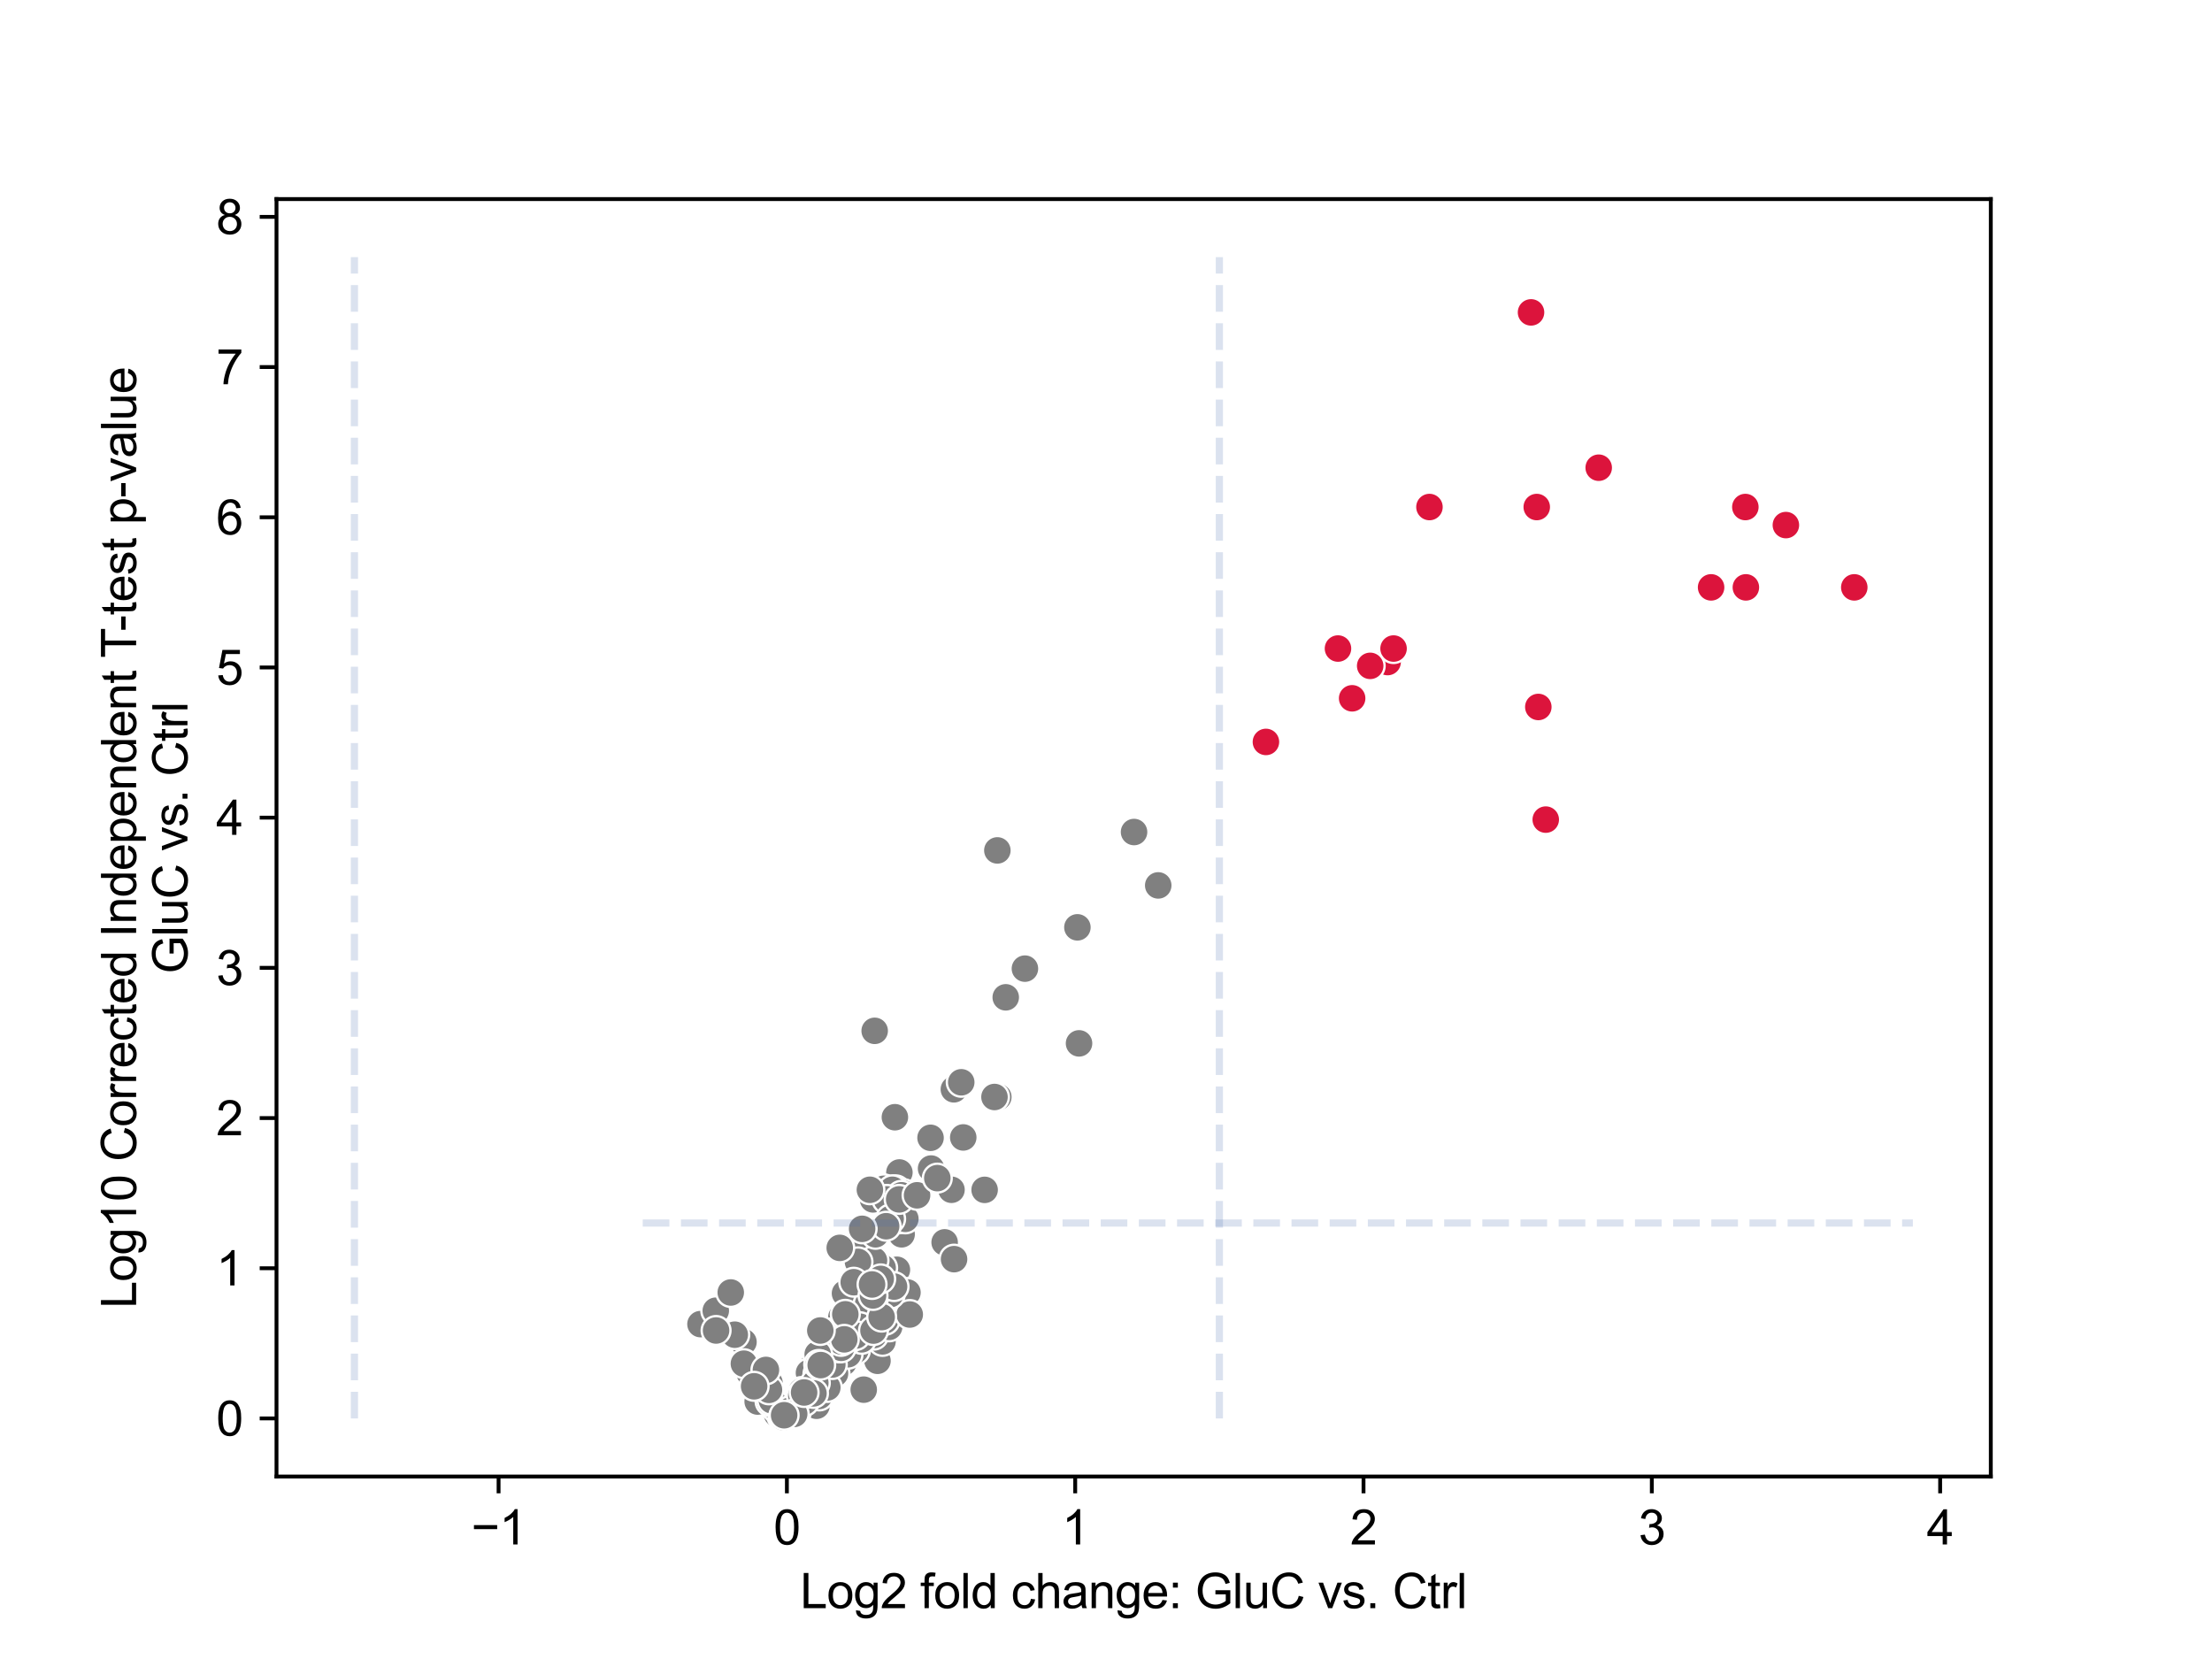 <?xml version="1.0" encoding="utf-8" standalone="no"?>
<!DOCTYPE svg PUBLIC "-//W3C//DTD SVG 1.1//EN"
  "http://www.w3.org/Graphics/SVG/1.1/DTD/svg11.dtd">
<svg xmlns:xlink="http://www.w3.org/1999/xlink" width="460.8pt" height="345.6pt" viewBox="0 0 460.8 345.6" xmlns="http://www.w3.org/2000/svg" version="1.1">
 <defs>
  <style type="text/css">*{stroke-linejoin: round; stroke-linecap: butt}</style>
 </defs>
 <g id="figure_1">
  <g id="patch_1">
   <path d="M 0 345.6 
L 460.8 345.6 
L 460.8 0 
L 0 0 
z
" style="fill: #ffffff"/>
  </g>
  <g id="axes_1">
   <g id="patch_2">
    <path d="M 57.6 307.584 
L 414.72 307.584 
L 414.72 41.472 
L 57.6 41.472 
z
" style="fill: #ffffff"/>
   </g>
   <g id="PathCollection_1">
    <defs>
     <path id="C0_0_a257841e00" d="M 0 3 
C 0.796 3 1.559 2.684 2.121 2.121 
C 2.684 1.559 3 0.796 3 -0 
C 3 -0.796 2.684 -1.559 2.121 -2.121 
C 1.559 -2.684 0.796 -3 0 -3 
C -0.796 -3 -1.559 -2.684 -2.121 -2.121 
C -2.684 -1.559 -3 -0.796 -3 0 
C -3 0.796 -2.684 1.559 -2.121 2.121 
C -1.559 2.684 -0.796 3 0 3 
z
"/>
    </defs>
    <g clip-path="url(#p57d5633d5a)">
     <use xlink:href="#C0_0_a257841e00" x="182.799" y="283.481" style="fill: #808080; stroke: #ffffff; stroke-width: 0.48"/>
    </g>
    <g clip-path="url(#p57d5633d5a)">
     <use xlink:href="#C0_0_a257841e00" x="187.363" y="244.246" style="fill: #808080; stroke: #ffffff; stroke-width: 0.48"/>
    </g>
    <g clip-path="url(#p57d5633d5a)">
     <use xlink:href="#C0_0_a257841e00" x="178.843" y="278.072" style="fill: #808080; stroke: #ffffff; stroke-width: 0.48"/>
    </g>
    <g clip-path="url(#p57d5633d5a)">
     <use xlink:href="#C0_0_a257841e00" x="185.092" y="264.396" style="fill: #808080; stroke: #ffffff; stroke-width: 0.48"/>
    </g>
    <g clip-path="url(#p57d5633d5a)">
     <use xlink:href="#C0_0_a257841e00" x="169.84" y="286.18" style="fill: #808080; stroke: #ffffff; stroke-width: 0.48"/>
    </g>
    <g clip-path="url(#p57d5633d5a)">
     <use xlink:href="#C0_0_a257841e00" x="166.874" y="292.029" style="fill: #808080; stroke: #ffffff; stroke-width: 0.48"/>
    </g>
    <g clip-path="url(#p57d5633d5a)">
     <use xlink:href="#C0_0_a257841e00" x="172.092" y="279.971" style="fill: #808080; stroke: #ffffff; stroke-width: 0.48"/>
    </g>
    <g clip-path="url(#p57d5633d5a)">
     <use xlink:href="#C0_0_a257841e00" x="161.827" y="294.523" style="fill: #808080; stroke: #ffffff; stroke-width: 0.48"/>
    </g>
    <g clip-path="url(#p57d5633d5a)">
     <use xlink:href="#C0_0_a257841e00" x="176.82" y="275.838" style="fill: #808080; stroke: #ffffff; stroke-width: 0.48"/>
    </g>
    <g clip-path="url(#p57d5633d5a)">
     <use xlink:href="#C0_0_a257841e00" x="175.329" y="274.377" style="fill: #808080; stroke: #ffffff; stroke-width: 0.48"/>
    </g>
    <g clip-path="url(#p57d5633d5a)">
     <use xlink:href="#C0_0_a257841e00" x="167.76" y="289.884" style="fill: #808080; stroke: #ffffff; stroke-width: 0.48"/>
    </g>
    <g clip-path="url(#p57d5633d5a)">
     <use xlink:href="#C0_0_a257841e00" x="163.574" y="294.956" style="fill: #808080; stroke: #ffffff; stroke-width: 0.48"/>
    </g>
    <g clip-path="url(#p57d5633d5a)">
     <use xlink:href="#C0_0_a257841e00" x="171.613" y="284.234" style="fill: #808080; stroke: #ffffff; stroke-width: 0.48"/>
    </g>
    <g clip-path="url(#p57d5633d5a)">
     <use xlink:href="#C0_0_a257841e00" x="177.757" y="273.499" style="fill: #808080; stroke: #ffffff; stroke-width: 0.48"/>
    </g>
    <g clip-path="url(#p57d5633d5a)">
     <use xlink:href="#C0_0_a257841e00" x="179.205" y="279.011" style="fill: #808080; stroke: #ffffff; stroke-width: 0.48"/>
    </g>
    <g clip-path="url(#p57d5633d5a)">
     <use xlink:href="#C0_0_a257841e00" x="171.054" y="283.835" style="fill: #808080; stroke: #ffffff; stroke-width: 0.48"/>
    </g>
    <g clip-path="url(#p57d5633d5a)">
     <use xlink:href="#C0_0_a257841e00" x="183.845" y="279.434" style="fill: #808080; stroke: #ffffff; stroke-width: 0.48"/>
    </g>
    <g clip-path="url(#p57d5633d5a)">
     <use xlink:href="#C0_0_a257841e00" x="176.338" y="279.566" style="fill: #808080; stroke: #ffffff; stroke-width: 0.48"/>
    </g>
    <g clip-path="url(#p57d5633d5a)">
     <use xlink:href="#C0_0_a257841e00" x="169.616" y="284.142" style="fill: #808080; stroke: #ffffff; stroke-width: 0.48"/>
    </g>
    <g clip-path="url(#p57d5633d5a)">
     <use xlink:href="#C0_0_a257841e00" x="189.319" y="269.599" style="fill: #808080; stroke: #ffffff; stroke-width: 0.48"/>
    </g>
    <g clip-path="url(#p57d5633d5a)">
     <use xlink:href="#C0_0_a257841e00" x="186.423" y="232.74" style="fill: #808080; stroke: #ffffff; stroke-width: 0.48"/>
    </g>
    <g clip-path="url(#p57d5633d5a)">
     <use xlink:href="#C0_0_a257841e00" x="175.715" y="283.835" style="fill: #808080; stroke: #ffffff; stroke-width: 0.48"/>
    </g>
    <g clip-path="url(#p57d5633d5a)">
     <use xlink:href="#C0_0_a257841e00" x="165.139" y="293.898" style="fill: #808080; stroke: #ffffff; stroke-width: 0.48"/>
    </g>
    <g clip-path="url(#p57d5633d5a)">
     <use xlink:href="#C0_0_a257841e00" x="168.28" y="290.686" style="fill: #808080; stroke: #ffffff; stroke-width: 0.48"/>
    </g>
    <g clip-path="url(#p57d5633d5a)">
     <use xlink:href="#C0_0_a257841e00" x="182.212" y="214.741" style="fill: #808080; stroke: #ffffff; stroke-width: 0.48"/>
    </g>
    <g clip-path="url(#p57d5633d5a)">
     <use xlink:href="#C0_0_a257841e00" x="161.42" y="292.49" style="fill: #808080; stroke: #ffffff; stroke-width: 0.48"/>
    </g>
    <g clip-path="url(#p57d5633d5a)">
     <use xlink:href="#C0_0_a257841e00" x="181.267" y="261.882" style="fill: #808080; stroke: #ffffff; stroke-width: 0.48"/>
    </g>
    <g clip-path="url(#p57d5633d5a)">
     <use xlink:href="#C0_0_a257841e00" x="168.883" y="286.18" style="fill: #808080; stroke: #ffffff; stroke-width: 0.48"/>
    </g>
    <g clip-path="url(#p57d5633d5a)">
     <use xlink:href="#C0_0_a257841e00" x="187.825" y="257.128" style="fill: #808080; stroke: #ffffff; stroke-width: 0.48"/>
    </g>
    <g clip-path="url(#p57d5633d5a)">
     <use xlink:href="#C0_0_a257841e00" x="187.203" y="253.911" style="fill: #808080; stroke: #ffffff; stroke-width: 0.48"/>
    </g>
    <g clip-path="url(#p57d5633d5a)">
     <use xlink:href="#C0_0_a257841e00" x="164.448" y="294.787" style="fill: #808080; stroke: #ffffff; stroke-width: 0.48"/>
    </g>
    <g clip-path="url(#p57d5633d5a)">
     <use xlink:href="#C0_0_a257841e00" x="205.116" y="247.87" style="fill: #808080; stroke: #ffffff; stroke-width: 0.48"/>
    </g>
    <g clip-path="url(#p57d5633d5a)">
     <use xlink:href="#C0_0_a257841e00" x="241.28" y="184.448" style="fill: #808080; stroke: #ffffff; stroke-width: 0.48"/>
    </g>
    <g clip-path="url(#p57d5633d5a)">
     <use xlink:href="#C0_0_a257841e00" x="160.303" y="288.091" style="fill: #808080; stroke: #ffffff; stroke-width: 0.48"/>
    </g>
    <g clip-path="url(#p57d5633d5a)">
     <use xlink:href="#C0_0_a257841e00" x="164.335" y="294.956" style="fill: #808080; stroke: #ffffff; stroke-width: 0.48"/>
    </g>
    <g clip-path="url(#p57d5633d5a)">
     <use xlink:href="#C0_0_a257841e00" x="182.5" y="270.018" style="fill: #808080; stroke: #ffffff; stroke-width: 0.48"/>
    </g>
    <g clip-path="url(#p57d5633d5a)">
     <use xlink:href="#C0_0_a257841e00" x="168.734" y="288.792" style="fill: #808080; stroke: #ffffff; stroke-width: 0.48"/>
    </g>
    <g clip-path="url(#p57d5633d5a)">
     <use xlink:href="#C0_0_a257841e00" x="184.363" y="249.778" style="fill: #808080; stroke: #ffffff; stroke-width: 0.48"/>
    </g>
    <g clip-path="url(#p57d5633d5a)">
     <use xlink:href="#C0_0_a257841e00" x="224.783" y="217.353" style="fill: #808080; stroke: #ffffff; stroke-width: 0.48"/>
    </g>
    <g clip-path="url(#p57d5633d5a)">
     <use xlink:href="#C0_0_a257841e00" x="161.892" y="293.477" style="fill: #808080; stroke: #ffffff; stroke-width: 0.48"/>
    </g>
    <g clip-path="url(#p57d5633d5a)">
     <use xlink:href="#C0_0_a257841e00" x="182.011" y="278.139" style="fill: #808080; stroke: #ffffff; stroke-width: 0.48"/>
    </g>
    <g clip-path="url(#p57d5633d5a)">
     <use xlink:href="#C0_0_a257841e00" x="185.229" y="276.41" style="fill: #808080; stroke: #ffffff; stroke-width: 0.48"/>
    </g>
    <g clip-path="url(#p57d5633d5a)">
     <use xlink:href="#C0_0_a257841e00" x="184.099" y="247.647" style="fill: #808080; stroke: #ffffff; stroke-width: 0.48"/>
    </g>
    <g clip-path="url(#p57d5633d5a)">
     <use xlink:href="#C0_0_a257841e00" x="185.573" y="269.946" style="fill: #808080; stroke: #ffffff; stroke-width: 0.48"/>
    </g>
    <g clip-path="url(#p57d5633d5a)">
     <use xlink:href="#C0_0_a257841e00" x="164.128" y="295.208" style="fill: #808080; stroke: #ffffff; stroke-width: 0.48"/>
    </g>
    <g clip-path="url(#p57d5633d5a)">
     <use xlink:href="#C0_0_a257841e00" x="181.771" y="264.121" style="fill: #808080; stroke: #ffffff; stroke-width: 0.48"/>
    </g>
    <g clip-path="url(#p57d5633d5a)">
     <use xlink:href="#C0_0_a257841e00" x="186.845" y="264.514" style="fill: #808080; stroke: #ffffff; stroke-width: 0.48"/>
    </g>
    <g clip-path="url(#p57d5633d5a)">
     <use xlink:href="#C0_0_a257841e00" x="178.056" y="279.434" style="fill: #808080; stroke: #ffffff; stroke-width: 0.48"/>
    </g>
    <g clip-path="url(#p57d5633d5a)">
     <use xlink:href="#C0_0_a257841e00" x="157.67" y="287.085" style="fill: #808080; stroke: #ffffff; stroke-width: 0.48"/>
    </g>
    <g clip-path="url(#p57d5633d5a)">
     <use xlink:href="#C0_0_a257841e00" x="181.868" y="249.854" style="fill: #808080; stroke: #ffffff; stroke-width: 0.48"/>
    </g>
    <g clip-path="url(#p57d5633d5a)">
     <use xlink:href="#C0_0_a257841e00" x="156.143" y="285.992" style="fill: #808080; stroke: #ffffff; stroke-width: 0.48"/>
    </g>
    <g clip-path="url(#p57d5633d5a)">
     <use xlink:href="#C0_0_a257841e00" x="186.621" y="247.87" style="fill: #808080; stroke: #ffffff; stroke-width: 0.48"/>
    </g>
    <g clip-path="url(#p57d5633d5a)">
     <use xlink:href="#C0_0_a257841e00" x="184.38" y="275.048" style="fill: #808080; stroke: #ffffff; stroke-width: 0.48"/>
    </g>
    <g clip-path="url(#p57d5633d5a)">
     <use xlink:href="#C0_0_a257841e00" x="180.231" y="260.357" style="fill: #808080; stroke: #ffffff; stroke-width: 0.48"/>
    </g>
    <g clip-path="url(#p57d5633d5a)">
     <use xlink:href="#C0_0_a257841e00" x="183.87" y="264.121" style="fill: #808080; stroke: #ffffff; stroke-width: 0.48"/>
    </g>
    <g clip-path="url(#p57d5633d5a)">
     <use xlink:href="#C0_0_a257841e00" x="179.931" y="289.49" style="fill: #808080; stroke: #ffffff; stroke-width: 0.48"/>
    </g>
    <g clip-path="url(#p57d5633d5a)">
     <use xlink:href="#C0_0_a257841e00" x="167.178" y="292.757" style="fill: #808080; stroke: #ffffff; stroke-width: 0.48"/>
    </g>
    <g clip-path="url(#p57d5633d5a)">
     <use xlink:href="#C0_0_a257841e00" x="173.471" y="286.18" style="fill: #808080; stroke: #ffffff; stroke-width: 0.48"/>
    </g>
    <g clip-path="url(#p57d5633d5a)">
     <use xlink:href="#C0_0_a257841e00" x="173.949" y="286.129" style="fill: #808080; stroke: #ffffff; stroke-width: 0.48"/>
    </g>
    <g clip-path="url(#p57d5633d5a)">
     <use xlink:href="#C0_0_a257841e00" x="175.945" y="279.971" style="fill: #808080; stroke: #ffffff; stroke-width: 0.48"/>
    </g>
    <g clip-path="url(#p57d5633d5a)">
     <use xlink:href="#C0_0_a257841e00" x="166.798" y="291.92" style="fill: #808080; stroke: #ffffff; stroke-width: 0.48"/>
    </g>
    <g clip-path="url(#p57d5633d5a)">
     <use xlink:href="#C0_0_a257841e00" x="188.227" y="248.651" style="fill: #808080; stroke: #ffffff; stroke-width: 0.48"/>
    </g>
    <g clip-path="url(#p57d5633d5a)">
     <use xlink:href="#C0_0_a257841e00" x="180.674" y="269.599" style="fill: #808080; stroke: #ffffff; stroke-width: 0.48"/>
    </g>
    <g clip-path="url(#p57d5633d5a)">
     <use xlink:href="#C0_0_a257841e00" x="154.88" y="279.566" style="fill: #808080; stroke: #ffffff; stroke-width: 0.48"/>
    </g>
    <g clip-path="url(#p57d5633d5a)">
     <use xlink:href="#C0_0_a257841e00" x="182.068" y="262.57" style="fill: #808080; stroke: #ffffff; stroke-width: 0.48"/>
    </g>
    <g clip-path="url(#p57d5633d5a)">
     <use xlink:href="#C0_0_a257841e00" x="165.755" y="292.846" style="fill: #808080; stroke: #ffffff; stroke-width: 0.48"/>
    </g>
    <g clip-path="url(#p57d5633d5a)">
     <use xlink:href="#C0_0_a257841e00" x="167.213" y="292.314" style="fill: #808080; stroke: #ffffff; stroke-width: 0.48"/>
    </g>
    <g clip-path="url(#p57d5633d5a)">
     <use xlink:href="#C0_0_a257841e00" x="181.71" y="276.643" style="fill: #808080; stroke: #ffffff; stroke-width: 0.48"/>
    </g>
    <g clip-path="url(#p57d5633d5a)">
     <use xlink:href="#C0_0_a257841e00" x="178.469" y="273.796" style="fill: #808080; stroke: #ffffff; stroke-width: 0.48"/>
    </g>
    <g clip-path="url(#p57d5633d5a)">
     <use xlink:href="#C0_0_a257841e00" x="189.043" y="269.247" style="fill: #808080; stroke: #ffffff; stroke-width: 0.48"/>
    </g>
    <g clip-path="url(#p57d5633d5a)">
     <use xlink:href="#C0_0_a257841e00" x="185.902" y="247.852" style="fill: #808080; stroke: #ffffff; stroke-width: 0.48"/>
    </g>
    <g clip-path="url(#p57d5633d5a)">
     <use xlink:href="#C0_0_a257841e00" x="198.709" y="226.924" style="fill: #808080; stroke: #ffffff; stroke-width: 0.48"/>
    </g>
    <g clip-path="url(#p57d5633d5a)">
     <use xlink:href="#C0_0_a257841e00" x="193.849" y="237.027" style="fill: #808080; stroke: #ffffff; stroke-width: 0.48"/>
    </g>
    <g clip-path="url(#p57d5633d5a)">
     <use xlink:href="#C0_0_a257841e00" x="178.679" y="270.018" style="fill: #808080; stroke: #ffffff; stroke-width: 0.48"/>
    </g>
    <g clip-path="url(#p57d5633d5a)">
     <use xlink:href="#C0_0_a257841e00" x="175.838" y="279.011" style="fill: #808080; stroke: #ffffff; stroke-width: 0.48"/>
    </g>
    <g clip-path="url(#p57d5633d5a)">
     <use xlink:href="#C0_0_a257841e00" x="170.9" y="285.983" style="fill: #808080; stroke: #ffffff; stroke-width: 0.48"/>
    </g>
    <g clip-path="url(#p57d5633d5a)">
     <use xlink:href="#C0_0_a257841e00" x="173.372" y="283.684" style="fill: #808080; stroke: #ffffff; stroke-width: 0.48"/>
    </g>
    <g clip-path="url(#p57d5633d5a)">
     <use xlink:href="#C0_0_a257841e00" x="172.435" y="279.011" style="fill: #808080; stroke: #ffffff; stroke-width: 0.48"/>
    </g>
    <g clip-path="url(#p57d5633d5a)">
     <use xlink:href="#C0_0_a257841e00" x="188.603" y="253.911" style="fill: #808080; stroke: #ffffff; stroke-width: 0.48"/>
    </g>
    <g clip-path="url(#p57d5633d5a)">
     <use xlink:href="#C0_0_a257841e00" x="168.525" y="285.992" style="fill: #808080; stroke: #ffffff; stroke-width: 0.48"/>
    </g>
    <g clip-path="url(#p57d5633d5a)">
     <use xlink:href="#C0_0_a257841e00" x="165.226" y="293.279" style="fill: #808080; stroke: #ffffff; stroke-width: 0.48"/>
    </g>
    <g clip-path="url(#p57d5633d5a)">
     <use xlink:href="#C0_0_a257841e00" x="179.593" y="273.838" style="fill: #808080; stroke: #ffffff; stroke-width: 0.48"/>
    </g>
    <g clip-path="url(#p57d5633d5a)">
     <use xlink:href="#C0_0_a257841e00" x="177.693" y="281.253" style="fill: #808080; stroke: #ffffff; stroke-width: 0.48"/>
    </g>
    <g clip-path="url(#p57d5633d5a)">
     <use xlink:href="#C0_0_a257841e00" x="174.612" y="279.434" style="fill: #808080; stroke: #ffffff; stroke-width: 0.48"/>
    </g>
    <g clip-path="url(#p57d5633d5a)">
     <use xlink:href="#C0_0_a257841e00" x="166.663" y="292.846" style="fill: #808080; stroke: #ffffff; stroke-width: 0.48"/>
    </g>
    <g clip-path="url(#p57d5633d5a)">
     <use xlink:href="#C0_0_a257841e00" x="180.489" y="271.192" style="fill: #808080; stroke: #ffffff; stroke-width: 0.48"/>
    </g>
    <g clip-path="url(#p57d5633d5a)">
     <use xlink:href="#C0_0_a257841e00" x="187.782" y="249.004" style="fill: #808080; stroke: #ffffff; stroke-width: 0.48"/>
    </g>
    <g clip-path="url(#p57d5633d5a)">
     <use xlink:href="#C0_0_a257841e00" x="172.081" y="285.383" style="fill: #808080; stroke: #ffffff; stroke-width: 0.48"/>
    </g>
    <g clip-path="url(#p57d5633d5a)">
     <use xlink:href="#C0_0_a257841e00" x="162.854" y="294.956" style="fill: #808080; stroke: #ffffff; stroke-width: 0.48"/>
    </g>
    <g clip-path="url(#p57d5633d5a)">
     <use xlink:href="#C0_0_a257841e00" x="173.186" y="278.041" style="fill: #808080; stroke: #ffffff; stroke-width: 0.48"/>
    </g>
    <g clip-path="url(#p57d5633d5a)">
     <use xlink:href="#C0_0_a257841e00" x="172.156" y="289.249" style="fill: #808080; stroke: #ffffff; stroke-width: 0.48"/>
    </g>
    <g clip-path="url(#p57d5633d5a)">
     <use xlink:href="#C0_0_a257841e00" x="163.251" y="295.229" style="fill: #808080; stroke: #ffffff; stroke-width: 0.48"/>
    </g>
    <g clip-path="url(#p57d5633d5a)">
     <use xlink:href="#C0_0_a257841e00" x="167.358" y="292.846" style="fill: #808080; stroke: #ffffff; stroke-width: 0.48"/>
    </g>
    <g clip-path="url(#p57d5633d5a)">
     <use xlink:href="#C0_0_a257841e00" x="182.493" y="267.342" style="fill: #808080; stroke: #ffffff; stroke-width: 0.48"/>
    </g>
    <g clip-path="url(#p57d5633d5a)">
     <use xlink:href="#C0_0_a257841e00" x="184.739" y="249.854" style="fill: #808080; stroke: #ffffff; stroke-width: 0.48"/>
    </g>
    <g clip-path="url(#p57d5633d5a)">
     <use xlink:href="#C0_0_a257841e00" x="176.736" y="281.253" style="fill: #808080; stroke: #ffffff; stroke-width: 0.48"/>
    </g>
    <g clip-path="url(#p57d5633d5a)">
     <use xlink:href="#C0_0_a257841e00" x="172.11" y="285.231" style="fill: #808080; stroke: #ffffff; stroke-width: 0.48"/>
    </g>
    <g clip-path="url(#p57d5633d5a)">
     <use xlink:href="#C0_0_a257841e00" x="200.663" y="236.949" style="fill: #808080; stroke: #ffffff; stroke-width: 0.48"/>
    </g>
    <g clip-path="url(#p57d5633d5a)">
     <use xlink:href="#C0_0_a257841e00" x="161.213" y="292.846" style="fill: #808080; stroke: #ffffff; stroke-width: 0.48"/>
    </g>
    <g clip-path="url(#p57d5633d5a)">
     <use xlink:href="#C0_0_a257841e00" x="178.216" y="281.253" style="fill: #808080; stroke: #ffffff; stroke-width: 0.48"/>
    </g>
    <g clip-path="url(#p57d5633d5a)">
     <use xlink:href="#C0_0_a257841e00" x="170.752" y="284.083" style="fill: #808080; stroke: #ffffff; stroke-width: 0.48"/>
    </g>
    <g clip-path="url(#p57d5633d5a)">
     <use xlink:href="#C0_0_a257841e00" x="172.376" y="283.094" style="fill: #808080; stroke: #ffffff; stroke-width: 0.48"/>
    </g>
    <g clip-path="url(#p57d5633d5a)">
     <use xlink:href="#C0_0_a257841e00" x="174.57" y="278.271" style="fill: #808080; stroke: #ffffff; stroke-width: 0.48"/>
    </g>
    <g clip-path="url(#p57d5633d5a)">
     <use xlink:href="#C0_0_a257841e00" x="166.163" y="291.096" style="fill: #808080; stroke: #ffffff; stroke-width: 0.48"/>
    </g>
    <g clip-path="url(#p57d5633d5a)">
     <use xlink:href="#C0_0_a257841e00" x="176.029" y="269.432" style="fill: #808080; stroke: #ffffff; stroke-width: 0.48"/>
    </g>
    <g clip-path="url(#p57d5633d5a)">
     <use xlink:href="#C0_0_a257841e00" x="163.725" y="295.208" style="fill: #808080; stroke: #ffffff; stroke-width: 0.48"/>
    </g>
    <g clip-path="url(#p57d5633d5a)">
     <use xlink:href="#C0_0_a257841e00" x="169.46" y="288.878" style="fill: #808080; stroke: #ffffff; stroke-width: 0.48"/>
    </g>
    <g clip-path="url(#p57d5633d5a)">
     <use xlink:href="#C0_0_a257841e00" x="189.518" y="273.838" style="fill: #808080; stroke: #ffffff; stroke-width: 0.48"/>
    </g>
    <g clip-path="url(#p57d5633d5a)">
     <use xlink:href="#C0_0_a257841e00" x="161.034" y="290.609" style="fill: #808080; stroke: #ffffff; stroke-width: 0.48"/>
    </g>
    <g clip-path="url(#p57d5633d5a)">
     <use xlink:href="#C0_0_a257841e00" x="165.6" y="292.846" style="fill: #808080; stroke: #ffffff; stroke-width: 0.48"/>
    </g>
    <g clip-path="url(#p57d5633d5a)">
     <use xlink:href="#C0_0_a257841e00" x="166.169" y="292.918" style="fill: #808080; stroke: #ffffff; stroke-width: 0.48"/>
    </g>
    <g clip-path="url(#p57d5633d5a)">
     <use xlink:href="#C0_0_a257841e00" x="196.786" y="258.806" style="fill: #808080; stroke: #ffffff; stroke-width: 0.48"/>
    </g>
    <g clip-path="url(#p57d5633d5a)">
     <use xlink:href="#C0_0_a257841e00" x="168.759" y="292.863" style="fill: #808080; stroke: #ffffff; stroke-width: 0.48"/>
    </g>
    <g clip-path="url(#p57d5633d5a)">
     <use xlink:href="#C0_0_a257841e00" x="178.296" y="278.224" style="fill: #808080; stroke: #ffffff; stroke-width: 0.48"/>
    </g>
    <g clip-path="url(#p57d5633d5a)">
     <use xlink:href="#C0_0_a257841e00" x="165.157" y="293.345" style="fill: #808080; stroke: #ffffff; stroke-width: 0.48"/>
    </g>
    <g clip-path="url(#p57d5633d5a)">
     <use xlink:href="#C0_0_a257841e00" x="198.749" y="262.306" style="fill: #808080; stroke: #ffffff; stroke-width: 0.48"/>
    </g>
    <g clip-path="url(#p57d5633d5a)">
     <use xlink:href="#C0_0_a257841e00" x="180.83" y="275.422" style="fill: #808080; stroke: #ffffff; stroke-width: 0.48"/>
    </g>
    <g clip-path="url(#p57d5633d5a)">
     <use xlink:href="#C0_0_a257841e00" x="207.971" y="228.525" style="fill: #808080; stroke: #ffffff; stroke-width: 0.48"/>
    </g>
    <g clip-path="url(#p57d5633d5a)">
     <use xlink:href="#C0_0_a257841e00" x="162.364" y="292.863" style="fill: #808080; stroke: #ffffff; stroke-width: 0.48"/>
    </g>
    <g clip-path="url(#p57d5633d5a)">
     <use xlink:href="#C0_0_a257841e00" x="178.849" y="277.182" style="fill: #808080; stroke: #ffffff; stroke-width: 0.48"/>
    </g>
    <g clip-path="url(#p57d5633d5a)">
     <use xlink:href="#C0_0_a257841e00" x="167.174" y="292.846" style="fill: #808080; stroke: #ffffff; stroke-width: 0.48"/>
    </g>
    <g clip-path="url(#p57d5633d5a)">
     <use xlink:href="#C0_0_a257841e00" x="179.29" y="275.379" style="fill: #808080; stroke: #ffffff; stroke-width: 0.48"/>
    </g>
    <g clip-path="url(#p57d5633d5a)">
     <use xlink:href="#C0_0_a257841e00" x="167.834" y="290.217" style="fill: #808080; stroke: #ffffff; stroke-width: 0.48"/>
    </g>
    <g clip-path="url(#p57d5633d5a)">
     <use xlink:href="#C0_0_a257841e00" x="164.622" y="294.956" style="fill: #808080; stroke: #ffffff; stroke-width: 0.48"/>
    </g>
    <g clip-path="url(#p57d5633d5a)">
     <use xlink:href="#C0_0_a257841e00" x="166.95" y="289.884" style="fill: #808080; stroke: #ffffff; stroke-width: 0.48"/>
    </g>
    <g clip-path="url(#p57d5633d5a)">
     <use xlink:href="#C0_0_a257841e00" x="154.968" y="284.083" style="fill: #808080; stroke: #ffffff; stroke-width: 0.48"/>
    </g>
    <g clip-path="url(#p57d5633d5a)">
     <use xlink:href="#C0_0_a257841e00" x="177.634" y="274.29" style="fill: #808080; stroke: #ffffff; stroke-width: 0.48"/>
    </g>
    <g clip-path="url(#p57d5633d5a)">
     <use xlink:href="#C0_0_a257841e00" x="145.923" y="275.838" style="fill: #808080; stroke: #ffffff; stroke-width: 0.48"/>
    </g>
    <g clip-path="url(#p57d5633d5a)">
     <use xlink:href="#C0_0_a257841e00" x="157.836" y="291.968" style="fill: #808080; stroke: #ffffff; stroke-width: 0.48"/>
    </g>
    <g clip-path="url(#p57d5633d5a)">
     <use xlink:href="#C0_0_a257841e00" x="164.015" y="295.208" style="fill: #808080; stroke: #ffffff; stroke-width: 0.48"/>
    </g>
    <g clip-path="url(#p57d5633d5a)">
     <use xlink:href="#C0_0_a257841e00" x="159.218" y="289.49" style="fill: #808080; stroke: #ffffff; stroke-width: 0.48"/>
    </g>
    <g clip-path="url(#p57d5633d5a)">
     <use xlink:href="#C0_0_a257841e00" x="207.169" y="228.525" style="fill: #808080; stroke: #ffffff; stroke-width: 0.48"/>
    </g>
    <g clip-path="url(#p57d5633d5a)">
     <use xlink:href="#C0_0_a257841e00" x="179.172" y="275.048" style="fill: #808080; stroke: #ffffff; stroke-width: 0.48"/>
    </g>
    <g clip-path="url(#p57d5633d5a)">
     <use xlink:href="#C0_0_a257841e00" x="175.277" y="274.377" style="fill: #808080; stroke: #ffffff; stroke-width: 0.48"/>
    </g>
    <g clip-path="url(#p57d5633d5a)">
     <use xlink:href="#C0_0_a257841e00" x="176.668" y="282.114" style="fill: #808080; stroke: #ffffff; stroke-width: 0.48"/>
    </g>
    <g clip-path="url(#p57d5633d5a)">
     <use xlink:href="#C0_0_a257841e00" x="185.473" y="269.599" style="fill: #808080; stroke: #ffffff; stroke-width: 0.48"/>
    </g>
    <g clip-path="url(#p57d5633d5a)">
     <use xlink:href="#C0_0_a257841e00" x="168.379" y="290.609" style="fill: #808080; stroke: #ffffff; stroke-width: 0.48"/>
    </g>
    <g clip-path="url(#p57d5633d5a)">
     <use xlink:href="#C0_0_a257841e00" x="170.097" y="292.846" style="fill: #808080; stroke: #ffffff; stroke-width: 0.48"/>
    </g>
    <g clip-path="url(#p57d5633d5a)">
     <use xlink:href="#C0_0_a257841e00" x="167.078" y="290.686" style="fill: #808080; stroke: #ffffff; stroke-width: 0.48"/>
    </g>
    <g clip-path="url(#p57d5633d5a)">
     <use xlink:href="#C0_0_a257841e00" x="224.443" y="193.183" style="fill: #808080; stroke: #ffffff; stroke-width: 0.48"/>
    </g>
    <g clip-path="url(#p57d5633d5a)">
     <use xlink:href="#C0_0_a257841e00" x="213.51" y="201.784" style="fill: #808080; stroke: #ffffff; stroke-width: 0.48"/>
    </g>
    <g clip-path="url(#p57d5633d5a)">
     <use xlink:href="#C0_0_a257841e00" x="170.553" y="282.165" style="fill: #808080; stroke: #ffffff; stroke-width: 0.48"/>
    </g>
    <g clip-path="url(#p57d5633d5a)">
     <use xlink:href="#C0_0_a257841e00" x="170.656" y="290.804" style="fill: #808080; stroke: #ffffff; stroke-width: 0.48"/>
    </g>
    <g clip-path="url(#p57d5633d5a)">
     <use xlink:href="#C0_0_a257841e00" x="182.386" y="257.128" style="fill: #808080; stroke: #ffffff; stroke-width: 0.48"/>
    </g>
    <g clip-path="url(#p57d5633d5a)">
     <use xlink:href="#C0_0_a257841e00" x="166.135" y="292.29" style="fill: #808080; stroke: #ffffff; stroke-width: 0.48"/>
    </g>
    <g clip-path="url(#p57d5633d5a)">
     <use xlink:href="#C0_0_a257841e00" x="168.891" y="289.884" style="fill: #808080; stroke: #ffffff; stroke-width: 0.48"/>
    </g>
    <g clip-path="url(#p57d5633d5a)">
     <use xlink:href="#C0_0_a257841e00" x="175.075" y="279.011" style="fill: #808080; stroke: #ffffff; stroke-width: 0.48"/>
    </g>
    <g clip-path="url(#p57d5633d5a)">
     <use xlink:href="#C0_0_a257841e00" x="170.402" y="286.18" style="fill: #808080; stroke: #ffffff; stroke-width: 0.48"/>
    </g>
    <g clip-path="url(#p57d5633d5a)">
     <use xlink:href="#C0_0_a257841e00" x="207.769" y="177.158" style="fill: #808080; stroke: #ffffff; stroke-width: 0.48"/>
    </g>
    <g clip-path="url(#p57d5633d5a)">
     <use xlink:href="#C0_0_a257841e00" x="178.734" y="262.871" style="fill: #808080; stroke: #ffffff; stroke-width: 0.48"/>
    </g>
    <g clip-path="url(#p57d5633d5a)">
     <use xlink:href="#C0_0_a257841e00" x="153.065" y="278.041" style="fill: #808080; stroke: #ffffff; stroke-width: 0.48"/>
    </g>
    <g clip-path="url(#p57d5633d5a)">
     <use xlink:href="#C0_0_a257841e00" x="180.853" y="271.617" style="fill: #808080; stroke: #ffffff; stroke-width: 0.48"/>
    </g>
    <g clip-path="url(#p57d5633d5a)">
     <use xlink:href="#C0_0_a257841e00" x="198.213" y="247.852" style="fill: #808080; stroke: #ffffff; stroke-width: 0.48"/>
    </g>
    <g clip-path="url(#p57d5633d5a)">
     <use xlink:href="#C0_0_a257841e00" x="185.534" y="253.911" style="fill: #808080; stroke: #ffffff; stroke-width: 0.48"/>
    </g>
    <g clip-path="url(#p57d5633d5a)">
     <use xlink:href="#C0_0_a257841e00" x="166.115" y="291.545" style="fill: #808080; stroke: #ffffff; stroke-width: 0.48"/>
    </g>
    <g clip-path="url(#p57d5633d5a)">
     <use xlink:href="#C0_0_a257841e00" x="149.111" y="273.048" style="fill: #808080; stroke: #ffffff; stroke-width: 0.48"/>
    </g>
    <g clip-path="url(#p57d5633d5a)">
     <use xlink:href="#C0_0_a257841e00" x="158.962" y="289.032" style="fill: #808080; stroke: #ffffff; stroke-width: 0.48"/>
    </g>
    <g clip-path="url(#p57d5633d5a)">
     <use xlink:href="#C0_0_a257841e00" x="184.602" y="255.444" style="fill: #808080; stroke: #ffffff; stroke-width: 0.48"/>
    </g>
    <g clip-path="url(#p57d5633d5a)">
     <use xlink:href="#C0_0_a257841e00" x="172.348" y="289.032" style="fill: #808080; stroke: #ffffff; stroke-width: 0.48"/>
    </g>
    <g clip-path="url(#p57d5633d5a)">
     <use xlink:href="#C0_0_a257841e00" x="165.871" y="294.19" style="fill: #808080; stroke: #ffffff; stroke-width: 0.48"/>
    </g>
    <g clip-path="url(#p57d5633d5a)">
     <use xlink:href="#C0_0_a257841e00" x="179.49" y="279.011" style="fill: #808080; stroke: #ffffff; stroke-width: 0.48"/>
    </g>
    <g clip-path="url(#p57d5633d5a)">
     <use xlink:href="#C0_0_a257841e00" x="160.672" y="290.686" style="fill: #808080; stroke: #ffffff; stroke-width: 0.48"/>
    </g>
    <g clip-path="url(#p57d5633d5a)">
     <use xlink:href="#C0_0_a257841e00" x="176.236" y="279.434" style="fill: #808080; stroke: #ffffff; stroke-width: 0.48"/>
    </g>
    <g clip-path="url(#p57d5633d5a)">
     <use xlink:href="#C0_0_a257841e00" x="167.987" y="290.516" style="fill: #808080; stroke: #ffffff; stroke-width: 0.48"/>
    </g>
    <g clip-path="url(#p57d5633d5a)">
     <use xlink:href="#C0_0_a257841e00" x="164.145" y="294.264" style="fill: #808080; stroke: #ffffff; stroke-width: 0.48"/>
    </g>
    <g clip-path="url(#p57d5633d5a)">
     <use xlink:href="#C0_0_a257841e00" x="177.852" y="267.111" style="fill: #808080; stroke: #ffffff; stroke-width: 0.48"/>
    </g>
    <g clip-path="url(#p57d5633d5a)">
     <use xlink:href="#C0_0_a257841e00" x="166.79" y="291.63" style="fill: #808080; stroke: #ffffff; stroke-width: 0.48"/>
    </g>
    <g clip-path="url(#p57d5633d5a)">
     <use xlink:href="#C0_0_a257841e00" x="152.23" y="269.247" style="fill: #808080; stroke: #ffffff; stroke-width: 0.48"/>
    </g>
    <g clip-path="url(#p57d5633d5a)">
     <use xlink:href="#C0_0_a257841e00" x="172.654" y="277.689" style="fill: #808080; stroke: #ffffff; stroke-width: 0.48"/>
    </g>
    <g clip-path="url(#p57d5633d5a)">
     <use xlink:href="#C0_0_a257841e00" x="236.243" y="173.327" style="fill: #808080; stroke: #ffffff; stroke-width: 0.48"/>
    </g>
    <g clip-path="url(#p57d5633d5a)">
     <use xlink:href="#C0_0_a257841e00" x="193.959" y="243.431" style="fill: #808080; stroke: #ffffff; stroke-width: 0.48"/>
    </g>
    <g clip-path="url(#p57d5633d5a)">
     <use xlink:href="#C0_0_a257841e00" x="160.424" y="291.968" style="fill: #808080; stroke: #ffffff; stroke-width: 0.48"/>
    </g>
    <g clip-path="url(#p57d5633d5a)">
     <use xlink:href="#C0_0_a257841e00" x="176.38" y="277.182" style="fill: #808080; stroke: #ffffff; stroke-width: 0.48"/>
    </g>
    <g clip-path="url(#p57d5633d5a)">
     <use xlink:href="#C0_0_a257841e00" x="179.154" y="276.378" style="fill: #808080; stroke: #ffffff; stroke-width: 0.48"/>
    </g>
    <g clip-path="url(#p57d5633d5a)">
     <use xlink:href="#C0_0_a257841e00" x="182.106" y="270.018" style="fill: #808080; stroke: #ffffff; stroke-width: 0.48"/>
    </g>
    <g clip-path="url(#p57d5633d5a)">
     <use xlink:href="#C0_0_a257841e00" x="186.248" y="268.019" style="fill: #808080; stroke: #ffffff; stroke-width: 0.48"/>
    </g>
    <g clip-path="url(#p57d5633d5a)">
     <use xlink:href="#C0_0_a257841e00" x="173.388" y="284.253" style="fill: #808080; stroke: #ffffff; stroke-width: 0.48"/>
    </g>
    <g clip-path="url(#p57d5633d5a)">
     <use xlink:href="#C0_0_a257841e00" x="163.303" y="295.06" style="fill: #808080; stroke: #ffffff; stroke-width: 0.48"/>
    </g>
    <g clip-path="url(#p57d5633d5a)">
     <use xlink:href="#C0_0_a257841e00" x="179.599" y="255.988" style="fill: #808080; stroke: #ffffff; stroke-width: 0.48"/>
    </g>
    <g clip-path="url(#p57d5633d5a)">
     <use xlink:href="#C0_0_a257841e00" x="178.251" y="278.224" style="fill: #808080; stroke: #ffffff; stroke-width: 0.48"/>
    </g>
    <g clip-path="url(#p57d5633d5a)">
     <use xlink:href="#C0_0_a257841e00" x="149.172" y="277.165" style="fill: #808080; stroke: #ffffff; stroke-width: 0.48"/>
    </g>
    <g clip-path="url(#p57d5633d5a)">
     <use xlink:href="#C0_0_a257841e00" x="169.845" y="288.091" style="fill: #808080; stroke: #ffffff; stroke-width: 0.48"/>
    </g>
    <g clip-path="url(#p57d5633d5a)">
     <use xlink:href="#C0_0_a257841e00" x="181.964" y="277.182" style="fill: #808080; stroke: #ffffff; stroke-width: 0.48"/>
    </g>
    <g clip-path="url(#p57d5633d5a)">
     <use xlink:href="#C0_0_a257841e00" x="183.667" y="274.377" style="fill: #808080; stroke: #ffffff; stroke-width: 0.48"/>
    </g>
    <g clip-path="url(#p57d5633d5a)">
     <use xlink:href="#C0_0_a257841e00" x="174.932" y="259.955" style="fill: #808080; stroke: #ffffff; stroke-width: 0.48"/>
    </g>
    <g clip-path="url(#p57d5633d5a)">
     <use xlink:href="#C0_0_a257841e00" x="174.716" y="280.773" style="fill: #808080; stroke: #ffffff; stroke-width: 0.48"/>
    </g>
    <g clip-path="url(#p57d5633d5a)">
     <use xlink:href="#C0_0_a257841e00" x="175.237" y="280.773" style="fill: #808080; stroke: #ffffff; stroke-width: 0.48"/>
    </g>
    <g clip-path="url(#p57d5633d5a)">
     <use xlink:href="#C0_0_a257841e00" x="160.801" y="291.711" style="fill: #808080; stroke: #ffffff; stroke-width: 0.48"/>
    </g>
    <g clip-path="url(#p57d5633d5a)">
     <use xlink:href="#C0_0_a257841e00" x="209.514" y="207.761" style="fill: #808080; stroke: #ffffff; stroke-width: 0.48"/>
    </g>
    <g clip-path="url(#p57d5633d5a)">
     <use xlink:href="#C0_0_a257841e00" x="164.683" y="293.811" style="fill: #808080; stroke: #ffffff; stroke-width: 0.48"/>
    </g>
    <g clip-path="url(#p57d5633d5a)">
     <use xlink:href="#C0_0_a257841e00" x="176.096" y="273.796" style="fill: #808080; stroke: #ffffff; stroke-width: 0.48"/>
    </g>
    <g clip-path="url(#p57d5633d5a)">
     <use xlink:href="#C0_0_a257841e00" x="175.193" y="279.434" style="fill: #808080; stroke: #ffffff; stroke-width: 0.48"/>
    </g>
    <g clip-path="url(#p57d5633d5a)">
     <use xlink:href="#C0_0_a257841e00" x="187.316" y="249.854" style="fill: #808080; stroke: #ffffff; stroke-width: 0.48"/>
    </g>
    <g clip-path="url(#p57d5633d5a)">
     <use xlink:href="#C0_0_a257841e00" x="200.246" y="225.459" style="fill: #808080; stroke: #ffffff; stroke-width: 0.48"/>
    </g>
    <g clip-path="url(#p57d5633d5a)">
     <use xlink:href="#C0_0_a257841e00" x="160.188" y="289.53" style="fill: #808080; stroke: #ffffff; stroke-width: 0.48"/>
    </g>
    <g clip-path="url(#p57d5633d5a)">
     <use xlink:href="#C0_0_a257841e00" x="191.043" y="249.004" style="fill: #808080; stroke: #ffffff; stroke-width: 0.48"/>
    </g>
    <g clip-path="url(#p57d5633d5a)">
     <use xlink:href="#C0_0_a257841e00" x="170.344" y="282.114" style="fill: #808080; stroke: #ffffff; stroke-width: 0.48"/>
    </g>
    <g clip-path="url(#p57d5633d5a)">
     <use xlink:href="#C0_0_a257841e00" x="159.556" y="285.383" style="fill: #808080; stroke: #ffffff; stroke-width: 0.48"/>
    </g>
    <g clip-path="url(#p57d5633d5a)">
     <use xlink:href="#C0_0_a257841e00" x="175.88" y="279.011" style="fill: #808080; stroke: #ffffff; stroke-width: 0.48"/>
    </g>
    <g clip-path="url(#p57d5633d5a)">
     <use xlink:href="#C0_0_a257841e00" x="170.551" y="284.234" style="fill: #808080; stroke: #ffffff; stroke-width: 0.48"/>
    </g>
    <g clip-path="url(#p57d5633d5a)">
     <use xlink:href="#C0_0_a257841e00" x="167.578" y="291.968" style="fill: #808080; stroke: #ffffff; stroke-width: 0.48"/>
    </g>
    <g clip-path="url(#p57d5633d5a)">
     <use xlink:href="#C0_0_a257841e00" x="166.925" y="290.686" style="fill: #808080; stroke: #ffffff; stroke-width: 0.48"/>
    </g>
    <g clip-path="url(#p57d5633d5a)">
     <use xlink:href="#C0_0_a257841e00" x="195.261" y="245.425" style="fill: #808080; stroke: #ffffff; stroke-width: 0.48"/>
    </g>
    <g clip-path="url(#p57d5633d5a)">
     <use xlink:href="#C0_0_a257841e00" x="181.215" y="247.852" style="fill: #808080; stroke: #ffffff; stroke-width: 0.48"/>
    </g>
    <g clip-path="url(#p57d5633d5a)">
     <use xlink:href="#C0_0_a257841e00" x="181.869" y="269.865" style="fill: #808080; stroke: #ffffff; stroke-width: 0.48"/>
    </g>
    <g clip-path="url(#p57d5633d5a)">
     <use xlink:href="#C0_0_a257841e00" x="170.881" y="277.165" style="fill: #808080; stroke: #ffffff; stroke-width: 0.48"/>
    </g>
    <g clip-path="url(#p57d5633d5a)">
     <use xlink:href="#C0_0_a257841e00" x="183.467" y="266.419" style="fill: #808080; stroke: #ffffff; stroke-width: 0.48"/>
    </g>
    <g clip-path="url(#p57d5633d5a)">
     <use xlink:href="#C0_0_a257841e00" x="170.968" y="284.374" style="fill: #808080; stroke: #ffffff; stroke-width: 0.48"/>
    </g>
    <g clip-path="url(#p57d5633d5a)">
     <use xlink:href="#C0_0_a257841e00" x="163.199" y="295.229" style="fill: #808080; stroke: #ffffff; stroke-width: 0.48"/>
    </g>
    <g clip-path="url(#p57d5633d5a)">
     <use xlink:href="#C0_0_a257841e00" x="165.446" y="294.548" style="fill: #808080; stroke: #ffffff; stroke-width: 0.48"/>
    </g>
    <g clip-path="url(#p57d5633d5a)">
     <use xlink:href="#C0_0_a257841e00" x="169.458" y="290.272" style="fill: #808080; stroke: #ffffff; stroke-width: 0.48"/>
    </g>
    <g clip-path="url(#p57d5633d5a)">
     <use xlink:href="#C0_0_a257841e00" x="167.511" y="290.079" style="fill: #808080; stroke: #ffffff; stroke-width: 0.48"/>
    </g>
    <g clip-path="url(#p57d5633d5a)">
     <use xlink:href="#C0_0_a257841e00" x="163.347" y="294.819" style="fill: #808080; stroke: #ffffff; stroke-width: 0.48"/>
    </g>
    <g clip-path="url(#p57d5633d5a)">
     <use xlink:href="#C0_0_a257841e00" x="181.664" y="267.579" style="fill: #808080; stroke: #ffffff; stroke-width: 0.48"/>
    </g>
    <g clip-path="url(#p57d5633d5a)">
     <use xlink:href="#C0_0_a257841e00" x="157.096" y="288.792" style="fill: #808080; stroke: #ffffff; stroke-width: 0.48"/>
    </g>
    <g clip-path="url(#p57d5633d5a)">
     <use xlink:href="#C0_0_a257841e00" x="386.46" y="122.36" style="fill: #dc143c; stroke: #ffffff; stroke-width: 0.48"/>
    </g>
    <g clip-path="url(#p57d5633d5a)">
     <use xlink:href="#C0_0_a257841e00" x="289.067" y="137.918" style="fill: #dc143c; stroke: #ffffff; stroke-width: 0.48"/>
    </g>
    <g clip-path="url(#p57d5633d5a)">
     <use xlink:href="#C0_0_a257841e00" x="363.589" y="105.625" style="fill: #dc143c; stroke: #ffffff; stroke-width: 0.48"/>
    </g>
    <g clip-path="url(#p57d5633d5a)">
     <use xlink:href="#C0_0_a257841e00" x="333.041" y="97.432" style="fill: #dc143c; stroke: #ffffff; stroke-width: 0.48"/>
    </g>
    <g clip-path="url(#p57d5633d5a)">
     <use xlink:href="#C0_0_a257841e00" x="386.281" y="122.36" style="fill: #dc143c; stroke: #ffffff; stroke-width: 0.48"/>
    </g>
    <g clip-path="url(#p57d5633d5a)">
     <use xlink:href="#C0_0_a257841e00" x="278.726" y="135.103" style="fill: #dc143c; stroke: #ffffff; stroke-width: 0.48"/>
    </g>
    <g clip-path="url(#p57d5633d5a)">
     <use xlink:href="#C0_0_a257841e00" x="320.461" y="147.275" style="fill: #dc143c; stroke: #ffffff; stroke-width: 0.48"/>
    </g>
    <g clip-path="url(#p57d5633d5a)">
     <use xlink:href="#C0_0_a257841e00" x="290.304" y="135.103" style="fill: #dc143c; stroke: #ffffff; stroke-width: 0.48"/>
    </g>
    <g clip-path="url(#p57d5633d5a)">
     <use xlink:href="#C0_0_a257841e00" x="372.032" y="109.385" style="fill: #dc143c; stroke: #ffffff; stroke-width: 0.48"/>
    </g>
    <g clip-path="url(#p57d5633d5a)">
     <use xlink:href="#C0_0_a257841e00" x="320.134" y="105.625" style="fill: #dc143c; stroke: #ffffff; stroke-width: 0.48"/>
    </g>
    <g clip-path="url(#p57d5633d5a)">
     <use xlink:href="#C0_0_a257841e00" x="318.941" y="65.076" style="fill: #dc143c; stroke: #ffffff; stroke-width: 0.48"/>
    </g>
    <g clip-path="url(#p57d5633d5a)">
     <use xlink:href="#C0_0_a257841e00" x="322.009" y="170.739" style="fill: #dc143c; stroke: #ffffff; stroke-width: 0.48"/>
    </g>
    <g clip-path="url(#p57d5633d5a)">
     <use xlink:href="#C0_0_a257841e00" x="356.453" y="122.36" style="fill: #dc143c; stroke: #ffffff; stroke-width: 0.48"/>
    </g>
    <g clip-path="url(#p57d5633d5a)">
     <use xlink:href="#C0_0_a257841e00" x="281.675" y="145.47" style="fill: #dc143c; stroke: #ffffff; stroke-width: 0.48"/>
    </g>
    <g clip-path="url(#p57d5633d5a)">
     <use xlink:href="#C0_0_a257841e00" x="285.434" y="138.711" style="fill: #dc143c; stroke: #ffffff; stroke-width: 0.48"/>
    </g>
    <g clip-path="url(#p57d5633d5a)">
     <use xlink:href="#C0_0_a257841e00" x="363.698" y="122.36" style="fill: #dc143c; stroke: #ffffff; stroke-width: 0.48"/>
    </g>
    <g clip-path="url(#p57d5633d5a)">
     <use xlink:href="#C0_0_a257841e00" x="297.783" y="105.625" style="fill: #dc143c; stroke: #ffffff; stroke-width: 0.48"/>
    </g>
    <g clip-path="url(#p57d5633d5a)">
     <use xlink:href="#C0_0_a257841e00" x="263.717" y="154.558" style="fill: #dc143c; stroke: #ffffff; stroke-width: 0.48"/>
    </g>
   </g>
   <g id="PathCollection_2"/>
   <g id="PathCollection_3"/>
   <g id="matplotlib.axis_1">
    <g id="xtick_1">
     <g id="line2d_1">
      <defs>
       <path id="m5e7e0af96f" d="M 0 0 
L 0 3.5 
" style="stroke: #000000; stroke-width: 0.8"/>
      </defs>
      <g>
       <use xlink:href="#m5e7e0af96f" x="103.863" y="307.584" style="stroke: #000000; stroke-width: 0.8"/>
      </g>
     </g>
     <g id="text_1">
      <!-- −1 -->
      <g transform="translate(98.162 321.742) scale(0.1 -0.1)">
       <defs>
        <path id="ArialMT-2212" d="M 3381 1997 
L 356 1997 
L 356 2522 
L 3381 2522 
L 3381 1997 
z
" transform="scale(0.016)"/>
        <path id="ArialMT-31" d="M 2384 0 
L 1822 0 
L 1822 3584 
Q 1619 3391 1289 3197 
Q 959 3003 697 2906 
L 697 3450 
Q 1169 3672 1522 3987 
Q 1875 4303 2022 4600 
L 2384 4600 
L 2384 0 
z
" transform="scale(0.016)"/>
       </defs>
       <use xlink:href="#ArialMT-2212"/>
       <use xlink:href="#ArialMT-31" x="58.398"/>
      </g>
     </g>
    </g>
    <g id="xtick_2">
     <g id="line2d_2">
      <g>
       <use xlink:href="#m5e7e0af96f" x="163.924" y="307.584" style="stroke: #000000; stroke-width: 0.8"/>
      </g>
     </g>
     <g id="text_2">
      <!-- 0 -->
      <g transform="translate(161.143 321.742) scale(0.1 -0.1)">
       <defs>
        <path id="ArialMT-30" d="M 266 2259 
Q 266 3072 433 3567 
Q 600 4063 929 4331 
Q 1259 4600 1759 4600 
Q 2128 4600 2406 4451 
Q 2684 4303 2865 4023 
Q 3047 3744 3150 3342 
Q 3253 2941 3253 2259 
Q 3253 1453 3087 958 
Q 2922 463 2592 192 
Q 2263 -78 1759 -78 
Q 1097 -78 719 397 
Q 266 969 266 2259 
z
M 844 2259 
Q 844 1131 1108 757 
Q 1372 384 1759 384 
Q 2147 384 2411 759 
Q 2675 1134 2675 2259 
Q 2675 3391 2411 3762 
Q 2147 4134 1753 4134 
Q 1366 4134 1134 3806 
Q 844 3388 844 2259 
z
" transform="scale(0.016)"/>
       </defs>
       <use xlink:href="#ArialMT-30"/>
      </g>
     </g>
    </g>
    <g id="xtick_3">
     <g id="line2d_3">
      <g>
       <use xlink:href="#m5e7e0af96f" x="223.985" y="307.584" style="stroke: #000000; stroke-width: 0.8"/>
      </g>
     </g>
     <g id="text_3">
      <!-- 1 -->
      <g transform="translate(221.204 321.742) scale(0.1 -0.1)">
       <use xlink:href="#ArialMT-31"/>
      </g>
     </g>
    </g>
    <g id="xtick_4">
     <g id="line2d_4">
      <g>
       <use xlink:href="#m5e7e0af96f" x="284.046" y="307.584" style="stroke: #000000; stroke-width: 0.8"/>
      </g>
     </g>
     <g id="text_4">
      <!-- 2 -->
      <g transform="translate(281.265 321.742) scale(0.1 -0.1)">
       <defs>
        <path id="ArialMT-32" d="M 3222 541 
L 3222 0 
L 194 0 
Q 188 203 259 391 
Q 375 700 629 1000 
Q 884 1300 1366 1694 
Q 2113 2306 2375 2664 
Q 2638 3022 2638 3341 
Q 2638 3675 2398 3904 
Q 2159 4134 1775 4134 
Q 1369 4134 1125 3890 
Q 881 3647 878 3216 
L 300 3275 
Q 359 3922 746 4261 
Q 1134 4600 1788 4600 
Q 2447 4600 2831 4234 
Q 3216 3869 3216 3328 
Q 3216 3053 3103 2787 
Q 2991 2522 2730 2228 
Q 2469 1934 1863 1422 
Q 1356 997 1212 845 
Q 1069 694 975 541 
L 3222 541 
z
" transform="scale(0.016)"/>
       </defs>
       <use xlink:href="#ArialMT-32"/>
      </g>
     </g>
    </g>
    <g id="xtick_5">
     <g id="line2d_5">
      <g>
       <use xlink:href="#m5e7e0af96f" x="344.106" y="307.584" style="stroke: #000000; stroke-width: 0.8"/>
      </g>
     </g>
     <g id="text_5">
      <!-- 3 -->
      <g transform="translate(341.326 321.742) scale(0.1 -0.1)">
       <defs>
        <path id="ArialMT-33" d="M 269 1209 
L 831 1284 
Q 928 806 1161 595 
Q 1394 384 1728 384 
Q 2125 384 2398 659 
Q 2672 934 2672 1341 
Q 2672 1728 2419 1979 
Q 2166 2231 1775 2231 
Q 1616 2231 1378 2169 
L 1441 2663 
Q 1497 2656 1531 2656 
Q 1891 2656 2178 2843 
Q 2466 3031 2466 3422 
Q 2466 3731 2256 3934 
Q 2047 4138 1716 4138 
Q 1388 4138 1169 3931 
Q 950 3725 888 3313 
L 325 3413 
Q 428 3978 793 4289 
Q 1159 4600 1703 4600 
Q 2078 4600 2393 4439 
Q 2709 4278 2876 4000 
Q 3044 3722 3044 3409 
Q 3044 3113 2884 2869 
Q 2725 2625 2413 2481 
Q 2819 2388 3044 2092 
Q 3269 1797 3269 1353 
Q 3269 753 2831 336 
Q 2394 -81 1725 -81 
Q 1122 -81 723 278 
Q 325 638 269 1209 
z
" transform="scale(0.016)"/>
       </defs>
       <use xlink:href="#ArialMT-33"/>
      </g>
     </g>
    </g>
    <g id="xtick_6">
     <g id="line2d_6">
      <g>
       <use xlink:href="#m5e7e0af96f" x="404.167" y="307.584" style="stroke: #000000; stroke-width: 0.8"/>
      </g>
     </g>
     <g id="text_6">
      <!-- 4 -->
      <g transform="translate(401.387 321.742) scale(0.1 -0.1)">
       <defs>
        <path id="ArialMT-34" d="M 2069 0 
L 2069 1097 
L 81 1097 
L 81 1613 
L 2172 4581 
L 2631 4581 
L 2631 1613 
L 3250 1613 
L 3250 1097 
L 2631 1097 
L 2631 0 
L 2069 0 
z
M 2069 1613 
L 2069 3678 
L 634 1613 
L 2069 1613 
z
" transform="scale(0.016)"/>
       </defs>
       <use xlink:href="#ArialMT-34"/>
      </g>
     </g>
    </g>
    <g id="text_7">
     <!-- Log2 fold change: GluC vs. Ctrl -->
     <g transform="translate(166.684 335.009) scale(0.1 -0.1)">
      <defs>
       <path id="ArialMT-4c" d="M 469 0 
L 469 4581 
L 1075 4581 
L 1075 541 
L 3331 541 
L 3331 0 
L 469 0 
z
" transform="scale(0.016)"/>
       <path id="ArialMT-6f" d="M 213 1659 
Q 213 2581 725 3025 
Q 1153 3394 1769 3394 
Q 2453 3394 2887 2945 
Q 3322 2497 3322 1706 
Q 3322 1066 3130 698 
Q 2938 331 2570 128 
Q 2203 -75 1769 -75 
Q 1072 -75 642 372 
Q 213 819 213 1659 
z
M 791 1659 
Q 791 1022 1069 705 
Q 1347 388 1769 388 
Q 2188 388 2466 706 
Q 2744 1025 2744 1678 
Q 2744 2294 2464 2611 
Q 2184 2928 1769 2928 
Q 1347 2928 1069 2612 
Q 791 2297 791 1659 
z
" transform="scale(0.016)"/>
       <path id="ArialMT-67" d="M 319 -275 
L 866 -356 
Q 900 -609 1056 -725 
Q 1266 -881 1628 -881 
Q 2019 -881 2231 -725 
Q 2444 -569 2519 -288 
Q 2563 -116 2559 434 
Q 2191 0 1641 0 
Q 956 0 581 494 
Q 206 988 206 1678 
Q 206 2153 378 2554 
Q 550 2956 876 3175 
Q 1203 3394 1644 3394 
Q 2231 3394 2613 2919 
L 2613 3319 
L 3131 3319 
L 3131 450 
Q 3131 -325 2973 -648 
Q 2816 -972 2473 -1159 
Q 2131 -1347 1631 -1347 
Q 1038 -1347 672 -1080 
Q 306 -813 319 -275 
z
M 784 1719 
Q 784 1066 1043 766 
Q 1303 466 1694 466 
Q 2081 466 2343 764 
Q 2606 1063 2606 1700 
Q 2606 2309 2336 2618 
Q 2066 2928 1684 2928 
Q 1309 2928 1046 2623 
Q 784 2319 784 1719 
z
" transform="scale(0.016)"/>
       <path id="ArialMT-20" transform="scale(0.016)"/>
       <path id="ArialMT-66" d="M 556 0 
L 556 2881 
L 59 2881 
L 59 3319 
L 556 3319 
L 556 3672 
Q 556 4006 616 4169 
Q 697 4388 901 4523 
Q 1106 4659 1475 4659 
Q 1713 4659 2000 4603 
L 1916 4113 
Q 1741 4144 1584 4144 
Q 1328 4144 1222 4034 
Q 1116 3925 1116 3625 
L 1116 3319 
L 1763 3319 
L 1763 2881 
L 1116 2881 
L 1116 0 
L 556 0 
z
" transform="scale(0.016)"/>
       <path id="ArialMT-6c" d="M 409 0 
L 409 4581 
L 972 4581 
L 972 0 
L 409 0 
z
" transform="scale(0.016)"/>
       <path id="ArialMT-64" d="M 2575 0 
L 2575 419 
Q 2259 -75 1647 -75 
Q 1250 -75 917 144 
Q 584 363 401 755 
Q 219 1147 219 1656 
Q 219 2153 384 2558 
Q 550 2963 881 3178 
Q 1213 3394 1622 3394 
Q 1922 3394 2156 3267 
Q 2391 3141 2538 2938 
L 2538 4581 
L 3097 4581 
L 3097 0 
L 2575 0 
z
M 797 1656 
Q 797 1019 1065 703 
Q 1334 388 1700 388 
Q 2069 388 2326 689 
Q 2584 991 2584 1609 
Q 2584 2291 2321 2609 
Q 2059 2928 1675 2928 
Q 1300 2928 1048 2622 
Q 797 2316 797 1656 
z
" transform="scale(0.016)"/>
       <path id="ArialMT-63" d="M 2588 1216 
L 3141 1144 
Q 3050 572 2676 248 
Q 2303 -75 1759 -75 
Q 1078 -75 664 370 
Q 250 816 250 1647 
Q 250 2184 428 2587 
Q 606 2991 970 3192 
Q 1334 3394 1763 3394 
Q 2303 3394 2647 3120 
Q 2991 2847 3088 2344 
L 2541 2259 
Q 2463 2594 2264 2762 
Q 2066 2931 1784 2931 
Q 1359 2931 1093 2626 
Q 828 2322 828 1663 
Q 828 994 1084 691 
Q 1341 388 1753 388 
Q 2084 388 2306 591 
Q 2528 794 2588 1216 
z
" transform="scale(0.016)"/>
       <path id="ArialMT-68" d="M 422 0 
L 422 4581 
L 984 4581 
L 984 2938 
Q 1378 3394 1978 3394 
Q 2347 3394 2619 3248 
Q 2891 3103 3008 2847 
Q 3125 2591 3125 2103 
L 3125 0 
L 2563 0 
L 2563 2103 
Q 2563 2525 2380 2717 
Q 2197 2909 1863 2909 
Q 1613 2909 1392 2779 
Q 1172 2650 1078 2428 
Q 984 2206 984 1816 
L 984 0 
L 422 0 
z
" transform="scale(0.016)"/>
       <path id="ArialMT-61" d="M 2588 409 
Q 2275 144 1986 34 
Q 1697 -75 1366 -75 
Q 819 -75 525 192 
Q 231 459 231 875 
Q 231 1119 342 1320 
Q 453 1522 633 1644 
Q 813 1766 1038 1828 
Q 1203 1872 1538 1913 
Q 2219 1994 2541 2106 
Q 2544 2222 2544 2253 
Q 2544 2597 2384 2738 
Q 2169 2928 1744 2928 
Q 1347 2928 1158 2789 
Q 969 2650 878 2297 
L 328 2372 
Q 403 2725 575 2942 
Q 747 3159 1072 3276 
Q 1397 3394 1825 3394 
Q 2250 3394 2515 3294 
Q 2781 3194 2906 3042 
Q 3031 2891 3081 2659 
Q 3109 2516 3109 2141 
L 3109 1391 
Q 3109 606 3145 398 
Q 3181 191 3288 0 
L 2700 0 
Q 2613 175 2588 409 
z
M 2541 1666 
Q 2234 1541 1622 1453 
Q 1275 1403 1131 1340 
Q 988 1278 909 1158 
Q 831 1038 831 891 
Q 831 666 1001 516 
Q 1172 366 1500 366 
Q 1825 366 2078 508 
Q 2331 650 2450 897 
Q 2541 1088 2541 1459 
L 2541 1666 
z
" transform="scale(0.016)"/>
       <path id="ArialMT-6e" d="M 422 0 
L 422 3319 
L 928 3319 
L 928 2847 
Q 1294 3394 1984 3394 
Q 2284 3394 2536 3286 
Q 2788 3178 2913 3003 
Q 3038 2828 3088 2588 
Q 3119 2431 3119 2041 
L 3119 0 
L 2556 0 
L 2556 2019 
Q 2556 2363 2490 2533 
Q 2425 2703 2258 2804 
Q 2091 2906 1866 2906 
Q 1506 2906 1245 2678 
Q 984 2450 984 1813 
L 984 0 
L 422 0 
z
" transform="scale(0.016)"/>
       <path id="ArialMT-65" d="M 2694 1069 
L 3275 997 
Q 3138 488 2766 206 
Q 2394 -75 1816 -75 
Q 1088 -75 661 373 
Q 234 822 234 1631 
Q 234 2469 665 2931 
Q 1097 3394 1784 3394 
Q 2450 3394 2872 2941 
Q 3294 2488 3294 1666 
Q 3294 1616 3291 1516 
L 816 1516 
Q 847 969 1125 678 
Q 1403 388 1819 388 
Q 2128 388 2347 550 
Q 2566 713 2694 1069 
z
M 847 1978 
L 2700 1978 
Q 2663 2397 2488 2606 
Q 2219 2931 1791 2931 
Q 1403 2931 1139 2672 
Q 875 2413 847 1978 
z
" transform="scale(0.016)"/>
       <path id="ArialMT-3a" d="M 578 2678 
L 578 3319 
L 1219 3319 
L 1219 2678 
L 578 2678 
z
M 578 0 
L 578 641 
L 1219 641 
L 1219 0 
L 578 0 
z
" transform="scale(0.016)"/>
       <path id="ArialMT-47" d="M 2638 1797 
L 2638 2334 
L 4578 2338 
L 4578 638 
Q 4131 281 3656 101 
Q 3181 -78 2681 -78 
Q 2006 -78 1454 211 
Q 903 500 622 1047 
Q 341 1594 341 2269 
Q 341 2938 620 3517 
Q 900 4097 1425 4378 
Q 1950 4659 2634 4659 
Q 3131 4659 3532 4498 
Q 3934 4338 4162 4050 
Q 4391 3763 4509 3300 
L 3963 3150 
Q 3859 3500 3706 3700 
Q 3553 3900 3268 4020 
Q 2984 4141 2638 4141 
Q 2222 4141 1919 4014 
Q 1616 3888 1430 3681 
Q 1244 3475 1141 3228 
Q 966 2803 966 2306 
Q 966 1694 1177 1281 
Q 1388 869 1791 669 
Q 2194 469 2647 469 
Q 3041 469 3416 620 
Q 3791 772 3984 944 
L 3984 1797 
L 2638 1797 
z
" transform="scale(0.016)"/>
       <path id="ArialMT-75" d="M 2597 0 
L 2597 488 
Q 2209 -75 1544 -75 
Q 1250 -75 995 37 
Q 741 150 617 320 
Q 494 491 444 738 
Q 409 903 409 1263 
L 409 3319 
L 972 3319 
L 972 1478 
Q 972 1038 1006 884 
Q 1059 663 1231 536 
Q 1403 409 1656 409 
Q 1909 409 2131 539 
Q 2353 669 2445 892 
Q 2538 1116 2538 1541 
L 2538 3319 
L 3100 3319 
L 3100 0 
L 2597 0 
z
" transform="scale(0.016)"/>
       <path id="ArialMT-43" d="M 3763 1606 
L 4369 1453 
Q 4178 706 3683 314 
Q 3188 -78 2472 -78 
Q 1731 -78 1267 223 
Q 803 525 561 1097 
Q 319 1669 319 2325 
Q 319 3041 592 3573 
Q 866 4106 1370 4382 
Q 1875 4659 2481 4659 
Q 3169 4659 3637 4309 
Q 4106 3959 4291 3325 
L 3694 3184 
Q 3534 3684 3231 3912 
Q 2928 4141 2469 4141 
Q 1941 4141 1586 3887 
Q 1231 3634 1087 3207 
Q 944 2781 944 2328 
Q 944 1744 1114 1308 
Q 1284 872 1643 656 
Q 2003 441 2422 441 
Q 2931 441 3284 734 
Q 3638 1028 3763 1606 
z
" transform="scale(0.016)"/>
       <path id="ArialMT-76" d="M 1344 0 
L 81 3319 
L 675 3319 
L 1388 1331 
Q 1503 1009 1600 663 
Q 1675 925 1809 1294 
L 2547 3319 
L 3125 3319 
L 1869 0 
L 1344 0 
z
" transform="scale(0.016)"/>
       <path id="ArialMT-73" d="M 197 991 
L 753 1078 
Q 800 744 1014 566 
Q 1228 388 1613 388 
Q 2000 388 2187 545 
Q 2375 703 2375 916 
Q 2375 1106 2209 1216 
Q 2094 1291 1634 1406 
Q 1016 1563 777 1677 
Q 538 1791 414 1992 
Q 291 2194 291 2438 
Q 291 2659 392 2848 
Q 494 3038 669 3163 
Q 800 3259 1026 3326 
Q 1253 3394 1513 3394 
Q 1903 3394 2198 3281 
Q 2494 3169 2634 2976 
Q 2775 2784 2828 2463 
L 2278 2388 
Q 2241 2644 2061 2787 
Q 1881 2931 1553 2931 
Q 1166 2931 1000 2803 
Q 834 2675 834 2503 
Q 834 2394 903 2306 
Q 972 2216 1119 2156 
Q 1203 2125 1616 2013 
Q 2213 1853 2448 1751 
Q 2684 1650 2818 1456 
Q 2953 1263 2953 975 
Q 2953 694 2789 445 
Q 2625 197 2315 61 
Q 2006 -75 1616 -75 
Q 969 -75 630 194 
Q 291 463 197 991 
z
" transform="scale(0.016)"/>
       <path id="ArialMT-2e" d="M 581 0 
L 581 641 
L 1222 641 
L 1222 0 
L 581 0 
z
" transform="scale(0.016)"/>
       <path id="ArialMT-74" d="M 1650 503 
L 1731 6 
Q 1494 -44 1306 -44 
Q 1000 -44 831 53 
Q 663 150 594 308 
Q 525 466 525 972 
L 525 2881 
L 113 2881 
L 113 3319 
L 525 3319 
L 525 4141 
L 1084 4478 
L 1084 3319 
L 1650 3319 
L 1650 2881 
L 1084 2881 
L 1084 941 
Q 1084 700 1114 631 
Q 1144 563 1211 522 
Q 1278 481 1403 481 
Q 1497 481 1650 503 
z
" transform="scale(0.016)"/>
       <path id="ArialMT-72" d="M 416 0 
L 416 3319 
L 922 3319 
L 922 2816 
Q 1116 3169 1280 3281 
Q 1444 3394 1641 3394 
Q 1925 3394 2219 3213 
L 2025 2691 
Q 1819 2813 1613 2813 
Q 1428 2813 1281 2702 
Q 1134 2591 1072 2394 
Q 978 2094 978 1738 
L 978 0 
L 416 0 
z
" transform="scale(0.016)"/>
      </defs>
      <use xlink:href="#ArialMT-4c"/>
      <use xlink:href="#ArialMT-6f" x="55.615"/>
      <use xlink:href="#ArialMT-67" x="111.23"/>
      <use xlink:href="#ArialMT-32" x="166.846"/>
      <use xlink:href="#ArialMT-20" x="222.461"/>
      <use xlink:href="#ArialMT-66" x="250.244"/>
      <use xlink:href="#ArialMT-6f" x="278.027"/>
      <use xlink:href="#ArialMT-6c" x="333.643"/>
      <use xlink:href="#ArialMT-64" x="355.859"/>
      <use xlink:href="#ArialMT-20" x="411.475"/>
      <use xlink:href="#ArialMT-63" x="439.258"/>
      <use xlink:href="#ArialMT-68" x="489.258"/>
      <use xlink:href="#ArialMT-61" x="544.873"/>
      <use xlink:href="#ArialMT-6e" x="600.488"/>
      <use xlink:href="#ArialMT-67" x="656.104"/>
      <use xlink:href="#ArialMT-65" x="711.719"/>
      <use xlink:href="#ArialMT-3a" x="767.334"/>
      <use xlink:href="#ArialMT-20" x="795.117"/>
      <use xlink:href="#ArialMT-47" x="822.9"/>
      <use xlink:href="#ArialMT-6c" x="900.684"/>
      <use xlink:href="#ArialMT-75" x="922.9"/>
      <use xlink:href="#ArialMT-43" x="978.516"/>
      <use xlink:href="#ArialMT-20" x="1050.732"/>
      <use xlink:href="#ArialMT-76" x="1078.516"/>
      <use xlink:href="#ArialMT-73" x="1128.516"/>
      <use xlink:href="#ArialMT-2e" x="1178.516"/>
      <use xlink:href="#ArialMT-20" x="1206.299"/>
      <use xlink:href="#ArialMT-43" x="1234.082"/>
      <use xlink:href="#ArialMT-74" x="1306.299"/>
      <use xlink:href="#ArialMT-72" x="1334.082"/>
      <use xlink:href="#ArialMT-6c" x="1367.383"/>
     </g>
    </g>
   </g>
   <g id="matplotlib.axis_2">
    <g id="ytick_1">
     <g id="line2d_7">
      <defs>
       <path id="mbc3ef5c920" d="M 0 0 
L -3.5 0 
" style="stroke: #000000; stroke-width: 0.8"/>
      </defs>
      <g>
       <use xlink:href="#mbc3ef5c920" x="57.6" y="295.488" style="stroke: #000000; stroke-width: 0.8"/>
      </g>
     </g>
     <g id="text_8">
      <!-- 0 -->
      <g transform="translate(45.039 299.067) scale(0.1 -0.1)">
       <use xlink:href="#ArialMT-30"/>
      </g>
     </g>
    </g>
    <g id="ytick_2">
     <g id="line2d_8">
      <g>
       <use xlink:href="#mbc3ef5c920" x="57.6" y="264.199" style="stroke: #000000; stroke-width: 0.8"/>
      </g>
     </g>
     <g id="text_9">
      <!-- 1 -->
      <g transform="translate(45.039 267.778) scale(0.1 -0.1)">
       <use xlink:href="#ArialMT-31"/>
      </g>
     </g>
    </g>
    <g id="ytick_3">
     <g id="line2d_9">
      <g>
       <use xlink:href="#mbc3ef5c920" x="57.6" y="232.911" style="stroke: #000000; stroke-width: 0.8"/>
      </g>
     </g>
     <g id="text_10">
      <!-- 2 -->
      <g transform="translate(45.039 236.49) scale(0.1 -0.1)">
       <use xlink:href="#ArialMT-32"/>
      </g>
     </g>
    </g>
    <g id="ytick_4">
     <g id="line2d_10">
      <g>
       <use xlink:href="#mbc3ef5c920" x="57.6" y="201.622" style="stroke: #000000; stroke-width: 0.8"/>
      </g>
     </g>
     <g id="text_11">
      <!-- 3 -->
      <g transform="translate(45.039 205.201) scale(0.1 -0.1)">
       <use xlink:href="#ArialMT-33"/>
      </g>
     </g>
    </g>
    <g id="ytick_5">
     <g id="line2d_11">
      <g>
       <use xlink:href="#mbc3ef5c920" x="57.6" y="170.333" style="stroke: #000000; stroke-width: 0.8"/>
      </g>
     </g>
     <g id="text_12">
      <!-- 4 -->
      <g transform="translate(45.039 173.912) scale(0.1 -0.1)">
       <use xlink:href="#ArialMT-34"/>
      </g>
     </g>
    </g>
    <g id="ytick_6">
     <g id="line2d_12">
      <g>
       <use xlink:href="#mbc3ef5c920" x="57.6" y="139.045" style="stroke: #000000; stroke-width: 0.8"/>
      </g>
     </g>
     <g id="text_13">
      <!-- 5 -->
      <g transform="translate(45.039 142.624) scale(0.1 -0.1)">
       <defs>
        <path id="ArialMT-35" d="M 266 1200 
L 856 1250 
Q 922 819 1161 601 
Q 1400 384 1738 384 
Q 2144 384 2425 690 
Q 2706 997 2706 1503 
Q 2706 1984 2436 2262 
Q 2166 2541 1728 2541 
Q 1456 2541 1237 2417 
Q 1019 2294 894 2097 
L 366 2166 
L 809 4519 
L 3088 4519 
L 3088 3981 
L 1259 3981 
L 1013 2750 
Q 1425 3038 1878 3038 
Q 2478 3038 2890 2622 
Q 3303 2206 3303 1553 
Q 3303 931 2941 478 
Q 2500 -78 1738 -78 
Q 1113 -78 717 272 
Q 322 622 266 1200 
z
" transform="scale(0.016)"/>
       </defs>
       <use xlink:href="#ArialMT-35"/>
      </g>
     </g>
    </g>
    <g id="ytick_7">
     <g id="line2d_13">
      <g>
       <use xlink:href="#mbc3ef5c920" x="57.6" y="107.756" style="stroke: #000000; stroke-width: 0.8"/>
      </g>
     </g>
     <g id="text_14">
      <!-- 6 -->
      <g transform="translate(45.039 111.335) scale(0.1 -0.1)">
       <defs>
        <path id="ArialMT-36" d="M 3184 3459 
L 2625 3416 
Q 2550 3747 2413 3897 
Q 2184 4138 1850 4138 
Q 1581 4138 1378 3988 
Q 1113 3794 959 3422 
Q 806 3050 800 2363 
Q 1003 2672 1297 2822 
Q 1591 2972 1913 2972 
Q 2475 2972 2870 2558 
Q 3266 2144 3266 1488 
Q 3266 1056 3080 686 
Q 2894 316 2569 119 
Q 2244 -78 1831 -78 
Q 1128 -78 684 439 
Q 241 956 241 2144 
Q 241 3472 731 4075 
Q 1159 4600 1884 4600 
Q 2425 4600 2770 4297 
Q 3116 3994 3184 3459 
z
M 888 1484 
Q 888 1194 1011 928 
Q 1134 663 1356 523 
Q 1578 384 1822 384 
Q 2178 384 2434 671 
Q 2691 959 2691 1453 
Q 2691 1928 2437 2201 
Q 2184 2475 1800 2475 
Q 1419 2475 1153 2201 
Q 888 1928 888 1484 
z
" transform="scale(0.016)"/>
       </defs>
       <use xlink:href="#ArialMT-36"/>
      </g>
     </g>
    </g>
    <g id="ytick_8">
     <g id="line2d_14">
      <g>
       <use xlink:href="#mbc3ef5c920" x="57.6" y="76.467" style="stroke: #000000; stroke-width: 0.8"/>
      </g>
     </g>
     <g id="text_15">
      <!-- 7 -->
      <g transform="translate(45.039 80.046) scale(0.1 -0.1)">
       <defs>
        <path id="ArialMT-37" d="M 303 3981 
L 303 4522 
L 3269 4522 
L 3269 4084 
Q 2831 3619 2401 2847 
Q 1972 2075 1738 1259 
Q 1569 684 1522 0 
L 944 0 
Q 953 541 1156 1306 
Q 1359 2072 1739 2783 
Q 2119 3494 2547 3981 
L 303 3981 
z
" transform="scale(0.016)"/>
       </defs>
       <use xlink:href="#ArialMT-37"/>
      </g>
     </g>
    </g>
    <g id="ytick_9">
     <g id="line2d_15">
      <g>
       <use xlink:href="#mbc3ef5c920" x="57.6" y="45.179" style="stroke: #000000; stroke-width: 0.8"/>
      </g>
     </g>
     <g id="text_16">
      <!-- 8 -->
      <g transform="translate(45.039 48.758) scale(0.1 -0.1)">
       <defs>
        <path id="ArialMT-38" d="M 1131 2484 
Q 781 2613 612 2850 
Q 444 3088 444 3419 
Q 444 3919 803 4259 
Q 1163 4600 1759 4600 
Q 2359 4600 2725 4251 
Q 3091 3903 3091 3403 
Q 3091 3084 2923 2848 
Q 2756 2613 2416 2484 
Q 2838 2347 3058 2040 
Q 3278 1734 3278 1309 
Q 3278 722 2862 322 
Q 2447 -78 1769 -78 
Q 1091 -78 675 323 
Q 259 725 259 1325 
Q 259 1772 486 2073 
Q 713 2375 1131 2484 
z
M 1019 3438 
Q 1019 3113 1228 2906 
Q 1438 2700 1772 2700 
Q 2097 2700 2305 2904 
Q 2513 3109 2513 3406 
Q 2513 3716 2298 3927 
Q 2084 4138 1766 4138 
Q 1444 4138 1231 3931 
Q 1019 3725 1019 3438 
z
M 838 1322 
Q 838 1081 952 856 
Q 1066 631 1291 507 
Q 1516 384 1775 384 
Q 2178 384 2440 643 
Q 2703 903 2703 1303 
Q 2703 1709 2433 1975 
Q 2163 2241 1756 2241 
Q 1359 2241 1098 1978 
Q 838 1716 838 1322 
z
" transform="scale(0.016)"/>
       </defs>
       <use xlink:href="#ArialMT-38"/>
      </g>
     </g>
    </g>
    <g id="text_17">
     <!-- Log10 Corrected Independent T-test p-value -->
     <g transform="translate(28.358 272.553) rotate(-90) scale(0.1 -0.1)">
      <defs>
       <path id="ArialMT-49" d="M 597 0 
L 597 4581 
L 1203 4581 
L 1203 0 
L 597 0 
z
" transform="scale(0.016)"/>
       <path id="ArialMT-70" d="M 422 -1272 
L 422 3319 
L 934 3319 
L 934 2888 
Q 1116 3141 1344 3267 
Q 1572 3394 1897 3394 
Q 2322 3394 2647 3175 
Q 2972 2956 3137 2557 
Q 3303 2159 3303 1684 
Q 3303 1175 3120 767 
Q 2938 359 2589 142 
Q 2241 -75 1856 -75 
Q 1575 -75 1351 44 
Q 1128 163 984 344 
L 984 -1272 
L 422 -1272 
z
M 931 1641 
Q 931 1000 1190 694 
Q 1450 388 1819 388 
Q 2194 388 2461 705 
Q 2728 1022 2728 1688 
Q 2728 2322 2467 2637 
Q 2206 2953 1844 2953 
Q 1484 2953 1207 2617 
Q 931 2281 931 1641 
z
" transform="scale(0.016)"/>
       <path id="ArialMT-54" d="M 1659 0 
L 1659 4041 
L 150 4041 
L 150 4581 
L 3781 4581 
L 3781 4041 
L 2266 4041 
L 2266 0 
L 1659 0 
z
" transform="scale(0.016)"/>
       <path id="ArialMT-2d" d="M 203 1375 
L 203 1941 
L 1931 1941 
L 1931 1375 
L 203 1375 
z
" transform="scale(0.016)"/>
      </defs>
      <use xlink:href="#ArialMT-4c"/>
      <use xlink:href="#ArialMT-6f" x="55.615"/>
      <use xlink:href="#ArialMT-67" x="111.23"/>
      <use xlink:href="#ArialMT-31" x="166.846"/>
      <use xlink:href="#ArialMT-30" x="222.461"/>
      <use xlink:href="#ArialMT-20" x="278.076"/>
      <use xlink:href="#ArialMT-43" x="305.859"/>
      <use xlink:href="#ArialMT-6f" x="378.076"/>
      <use xlink:href="#ArialMT-72" x="433.691"/>
      <use xlink:href="#ArialMT-72" x="466.992"/>
      <use xlink:href="#ArialMT-65" x="500.293"/>
      <use xlink:href="#ArialMT-63" x="555.908"/>
      <use xlink:href="#ArialMT-74" x="605.908"/>
      <use xlink:href="#ArialMT-65" x="633.691"/>
      <use xlink:href="#ArialMT-64" x="689.307"/>
      <use xlink:href="#ArialMT-20" x="744.922"/>
      <use xlink:href="#ArialMT-49" x="772.705"/>
      <use xlink:href="#ArialMT-6e" x="800.488"/>
      <use xlink:href="#ArialMT-64" x="856.104"/>
      <use xlink:href="#ArialMT-65" x="911.719"/>
      <use xlink:href="#ArialMT-70" x="967.334"/>
      <use xlink:href="#ArialMT-65" x="1022.949"/>
      <use xlink:href="#ArialMT-6e" x="1078.564"/>
      <use xlink:href="#ArialMT-64" x="1134.18"/>
      <use xlink:href="#ArialMT-65" x="1189.795"/>
      <use xlink:href="#ArialMT-6e" x="1245.41"/>
      <use xlink:href="#ArialMT-74" x="1301.025"/>
      <use xlink:href="#ArialMT-20" x="1328.809"/>
      <use xlink:href="#ArialMT-54" x="1354.842"/>
      <use xlink:href="#ArialMT-2d" x="1410.426"/>
      <use xlink:href="#ArialMT-74" x="1443.727"/>
      <use xlink:href="#ArialMT-65" x="1471.51"/>
      <use xlink:href="#ArialMT-73" x="1527.125"/>
      <use xlink:href="#ArialMT-74" x="1577.125"/>
      <use xlink:href="#ArialMT-20" x="1604.908"/>
      <use xlink:href="#ArialMT-70" x="1632.691"/>
      <use xlink:href="#ArialMT-2d" x="1688.307"/>
      <use xlink:href="#ArialMT-76" x="1721.607"/>
      <use xlink:href="#ArialMT-61" x="1771.607"/>
      <use xlink:href="#ArialMT-6c" x="1827.223"/>
      <use xlink:href="#ArialMT-75" x="1849.439"/>
      <use xlink:href="#ArialMT-65" x="1905.055"/>
     </g>
     <!-- GluC vs. Ctrl -->
     <g transform="translate(39.052 202.862) rotate(-90) scale(0.1 -0.1)">
      <use xlink:href="#ArialMT-47"/>
      <use xlink:href="#ArialMT-6c" x="77.783"/>
      <use xlink:href="#ArialMT-75" x="100"/>
      <use xlink:href="#ArialMT-43" x="155.615"/>
      <use xlink:href="#ArialMT-20" x="227.832"/>
      <use xlink:href="#ArialMT-76" x="255.615"/>
      <use xlink:href="#ArialMT-73" x="305.615"/>
      <use xlink:href="#ArialMT-2e" x="355.615"/>
      <use xlink:href="#ArialMT-20" x="383.398"/>
      <use xlink:href="#ArialMT-43" x="411.182"/>
      <use xlink:href="#ArialMT-74" x="483.398"/>
      <use xlink:href="#ArialMT-72" x="511.182"/>
      <use xlink:href="#ArialMT-6c" x="544.482"/>
     </g>
    </g>
   </g>
   <g id="line2d_16">
    <path d="M 133.896 254.781 
L 398.487 254.781 
" clip-path="url(#p57d5633d5a)" style="fill: none; stroke-dasharray: 5.55,2.4; stroke-dashoffset: 0; stroke: #4c72b0; stroke-opacity: 0.2; stroke-width: 1.5"/>
   </g>
   <g id="line2d_17">
    <path d="M 254.015 295.488 
L 254.015 53.568 
" clip-path="url(#p57d5633d5a)" style="fill: none; stroke-dasharray: 5.55,2.4; stroke-dashoffset: 0; stroke: #4c72b0; stroke-opacity: 0.2; stroke-width: 1.5"/>
   </g>
   <g id="line2d_18">
    <path d="M 73.833 295.488 
L 73.833 53.568 
" clip-path="url(#p57d5633d5a)" style="fill: none; stroke-dasharray: 5.55,2.4; stroke-dashoffset: 0; stroke: #4c72b0; stroke-opacity: 0.2; stroke-width: 1.5"/>
   </g>
   <g id="patch_3">
    <path d="M 57.6 307.584 
L 57.6 41.472 
" style="fill: none; stroke: #000000; stroke-width: 0.8; stroke-linejoin: miter; stroke-linecap: square"/>
   </g>
   <g id="patch_4">
    <path d="M 414.72 307.584 
L 414.72 41.472 
" style="fill: none; stroke: #000000; stroke-width: 0.8; stroke-linejoin: miter; stroke-linecap: square"/>
   </g>
   <g id="patch_5">
    <path d="M 57.6 307.584 
L 414.72 307.584 
" style="fill: none; stroke: #000000; stroke-width: 0.8; stroke-linejoin: miter; stroke-linecap: square"/>
   </g>
   <g id="patch_6">
    <path d="M 57.6 41.472 
L 414.72 41.472 
" style="fill: none; stroke: #000000; stroke-width: 0.8; stroke-linejoin: miter; stroke-linecap: square"/>
   </g>
  </g>
 </g>
 <defs>
  <clipPath id="p57d5633d5a">
   <rect x="57.6" y="41.472" width="357.12" height="266.112"/>
  </clipPath>
 </defs>
</svg>
